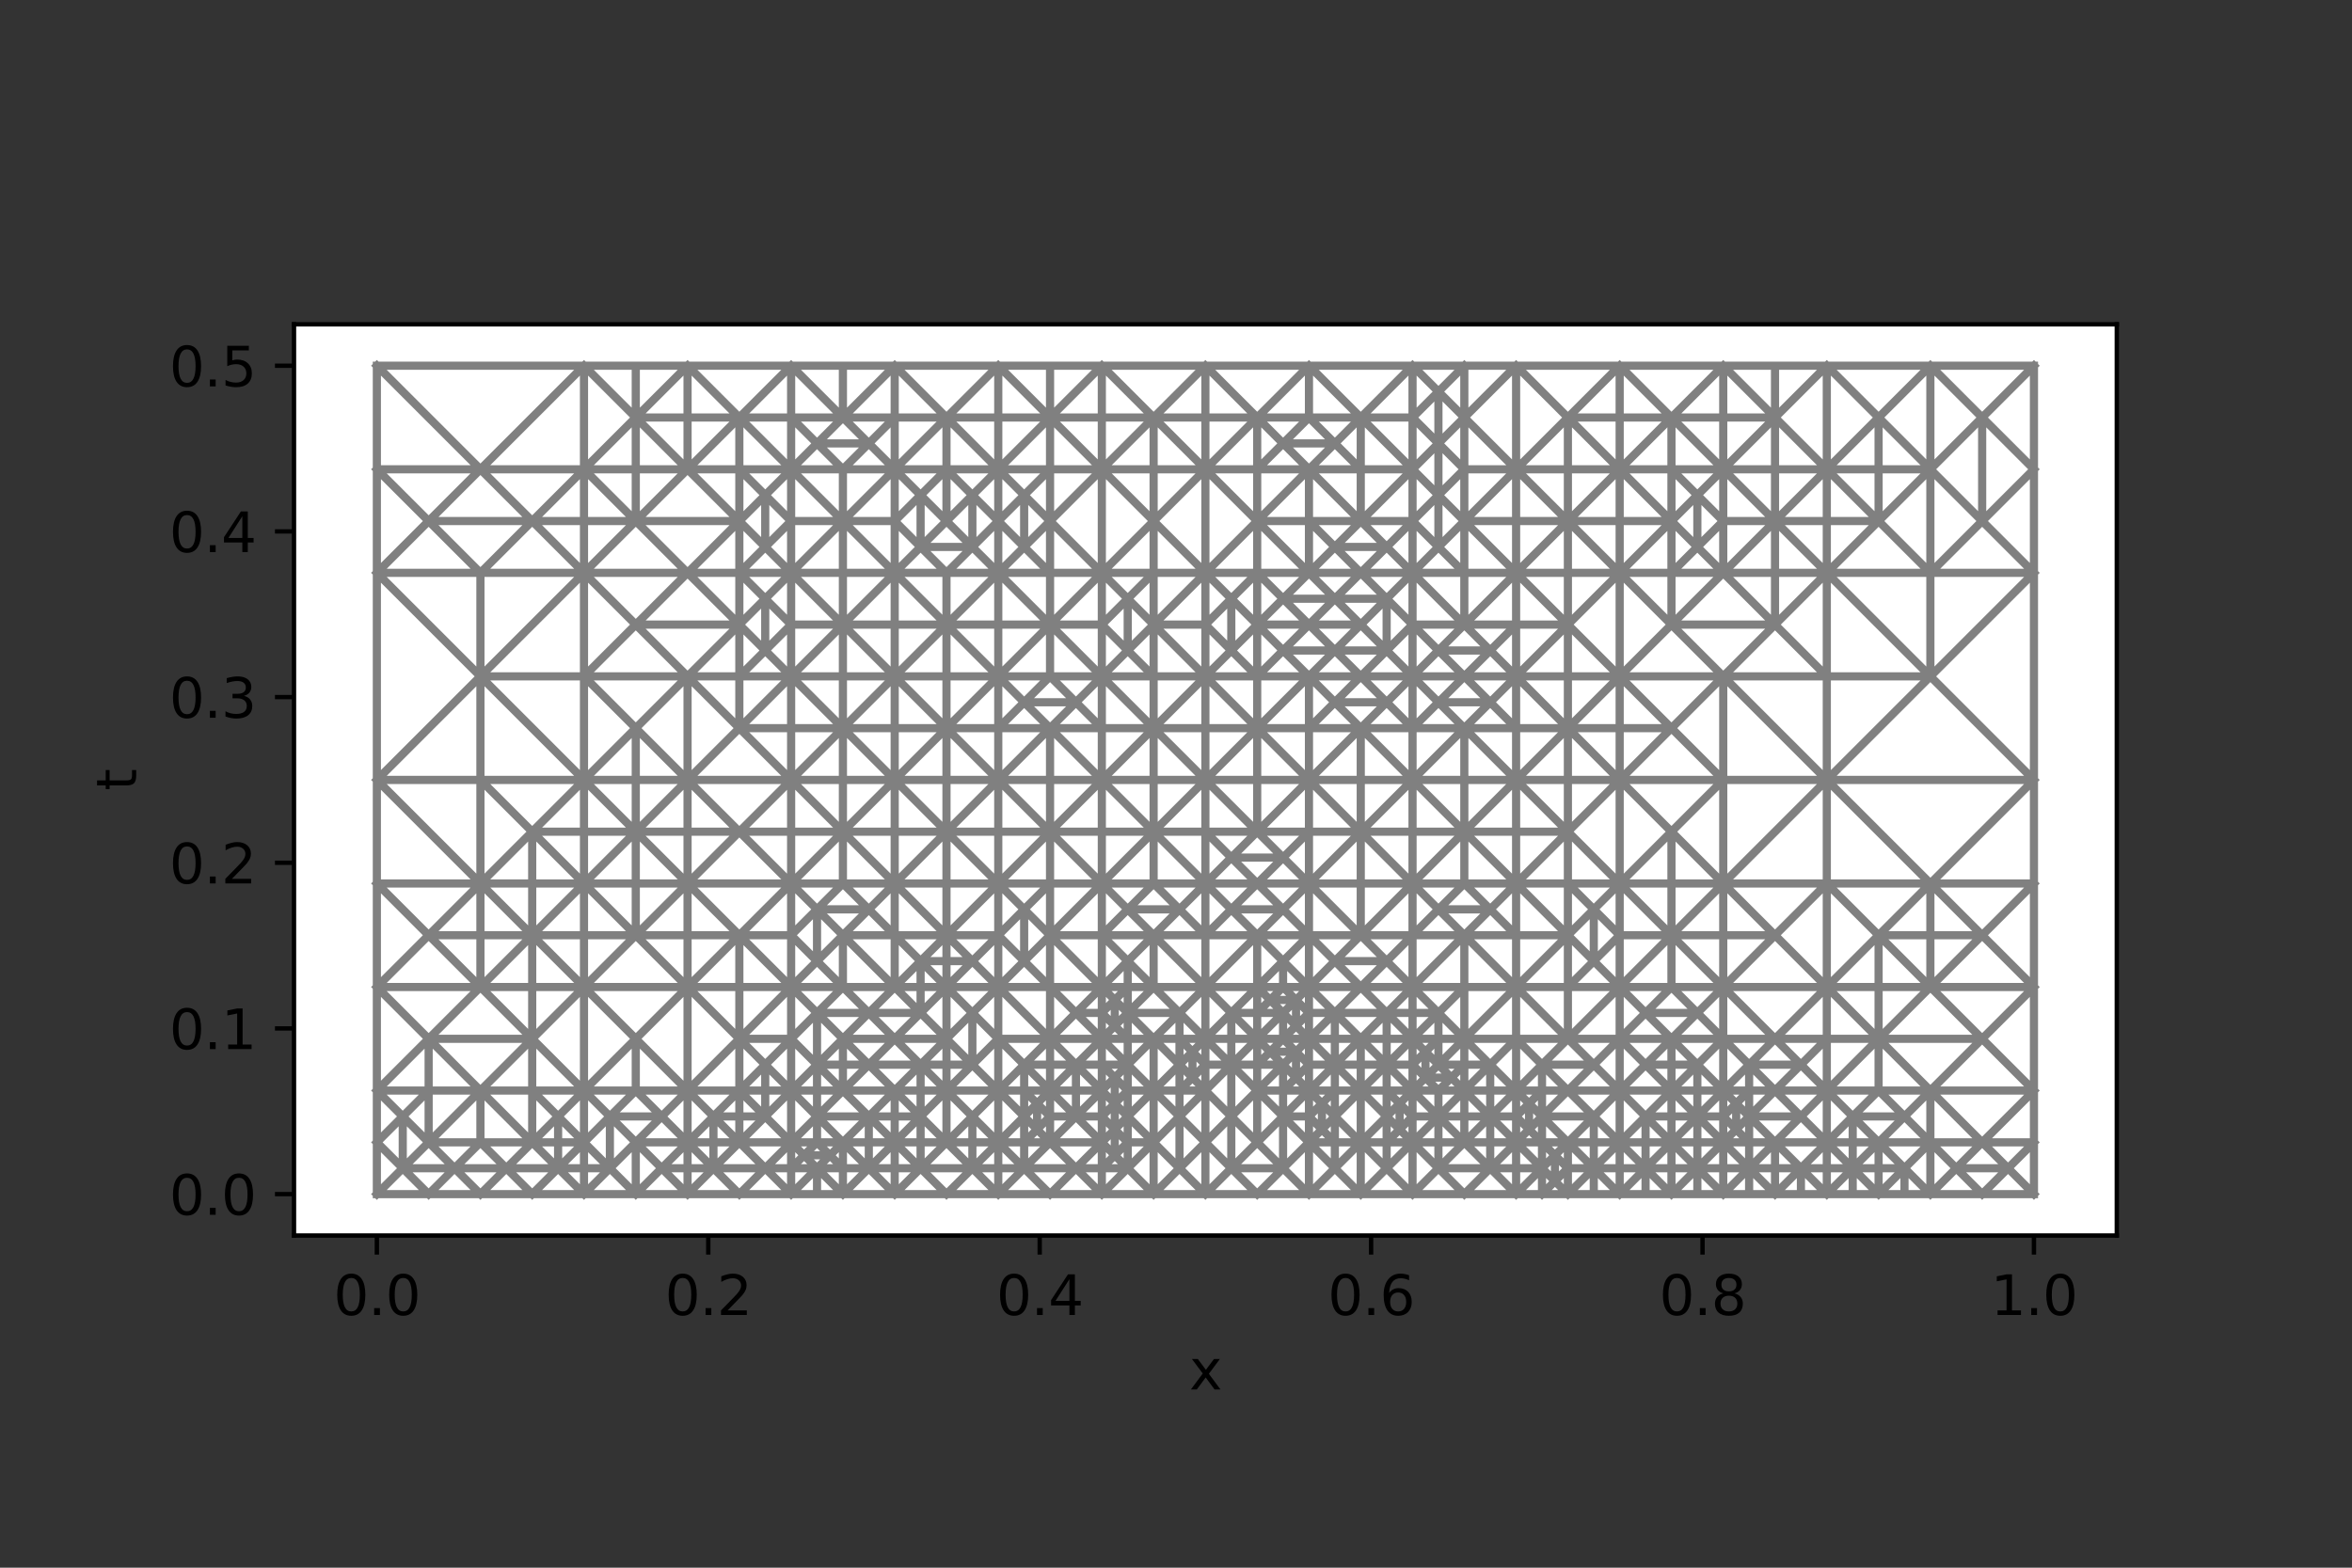 <?xml version="1.0" encoding="utf-8" standalone="no"?>
<!DOCTYPE svg PUBLIC "-//W3C//DTD SVG 1.1//EN"
  "http://www.w3.org/Graphics/SVG/1.1/DTD/svg11.dtd">
<svg xmlns:xlink="http://www.w3.org/1999/xlink" width="432pt" height="288pt" viewBox="0 0 432 288" xmlns="http://www.w3.org/2000/svg" version="1.1">
 <rect x="0" y="0" width="432" height="288" fill="#333333" stroke="none"/>
 <defs>
  <style type="text/css">*{stroke-linejoin: round; stroke-linecap: butt}</style>
 </defs>
 <g id="figure_1">
  <g id="patch_1">
   <path d="M 0 288 
L 432 288 
L 432 0 
L 0 0 
L 0 288 
z
" style="fill: none"/>
  </g>
  <g id="axes_1">
   <g id="patch_2">
    <path d="M 54 226.98 
L 388.8 226.98 
L 388.8 59.58 
L 54 59.58 
z
" style="fill: #ffffff"/>
   </g>
   <g id="line2d_1">
    <path d="M 373.582 143.28 
L 335.536 143.28 
M 69.218 105.235 
L 69.218 143.28 
M 373.582 105.235 
L 373.582 143.28 
M 107.264 67.189 
L 69.218 67.189 
M 373.582 200.348 
L 373.582 181.325 
M 373.582 200.348 
L 354.559 200.348 
M 316.514 67.189 
L 297.491 67.189 
M 126.286 181.325 
L 107.264 181.325 
M 126.286 181.325 
L 126.286 200.348 
M 145.309 162.303 
L 126.286 162.303 
M 154.82 171.814 
L 164.332 181.325 
M 173.843 171.814 
L 164.332 162.303 
M 173.843 171.814 
L 183.355 162.303 
M 230.911 171.814 
L 221.4 181.325 
M 268.957 190.837 
L 278.468 181.325 
M 249.934 171.814 
L 240.423 162.303 
M 249.934 171.814 
L 259.445 162.303 
M 126.286 143.28 
L 145.309 143.28 
M 126.286 124.257 
L 126.286 143.28 
M 297.491 124.257 
L 297.491 105.235 
M 316.514 124.257 
L 335.536 143.28 
M 316.514 124.257 
L 297.491 124.257 
M 88.241 86.212 
L 69.218 67.189 
M 88.241 86.212 
L 107.264 67.189 
M 107.264 86.212 
L 107.264 67.189 
M 107.264 86.212 
L 88.241 86.212 
M 202.377 86.212 
L 202.377 105.235 
M 221.4 86.212 
L 221.4 105.235 
M 268.957 114.746 
L 259.445 105.235 
M 268.957 114.746 
L 278.468 105.235 
M 268.957 95.723 
L 278.468 86.212 
M 268.957 95.723 
L 278.468 105.235 
M 287.98 114.746 
L 297.491 105.235 
M 287.98 114.746 
L 278.468 124.257 
M 287.98 114.746 
L 297.491 124.257 
M 287.98 114.746 
L 278.468 105.235 
M 335.536 86.212 
L 335.536 67.189 
M 126.286 67.189 
L 145.309 67.189 
M 164.332 67.189 
L 183.355 67.189 
M 202.377 67.189 
L 221.4 67.189 
M 278.468 67.189 
L 297.491 67.189 
M 278.468 67.189 
L 278.468 86.212 
M 268.957 76.7 
L 278.468 86.212 
M 268.957 76.7 
L 278.468 67.189 
M 354.559 67.189 
L 335.536 67.189 
M 354.559 67.189 
L 373.582 67.189 
M 354.559 67.189 
L 354.559 86.212 
M 249.934 200.348 
L 249.934 209.86 
M 107.264 200.348 
L 107.264 181.325 
M 116.775 219.371 
L 107.264 219.371 
M 116.775 219.371 
L 126.286 219.371 
M 116.775 209.86 
L 116.775 219.371 
M 154.82 219.371 
L 164.332 219.371 
M 145.309 209.86 
L 145.309 200.348 
M 145.309 209.86 
L 135.798 209.86 
M 183.355 209.86 
L 183.355 200.348 
M 211.889 219.371 
L 221.4 219.371 
M 211.889 219.371 
L 202.377 219.371 
M 211.889 219.371 
L 211.889 209.86 
M 249.934 219.371 
L 259.445 219.371 
M 249.934 219.371 
L 240.423 219.371 
M 249.934 219.371 
L 249.934 209.86 
M 259.445 209.86 
L 259.445 219.371 
M 254.69 214.615 
L 259.445 219.371 
M 254.69 214.615 
L 249.934 209.86 
M 254.69 214.615 
L 249.934 219.371 
M 254.69 214.615 
L 259.445 209.86 
M 297.491 209.86 
L 297.491 200.348 
M 364.07 209.86 
L 354.559 200.348 
M 364.07 209.86 
L 373.582 200.348 
M 135.798 190.837 
L 145.309 181.325 
M 135.798 190.837 
L 126.286 200.348 
M 135.798 190.837 
L 126.286 181.325 
M 183.355 190.837 
L 183.355 181.325 
M 183.355 190.837 
L 183.355 200.348 
M 192.866 190.837 
L 183.355 181.325 
M 192.866 190.837 
L 183.355 190.837 
M 192.866 181.325 
L 183.355 181.325 
M 192.866 181.325 
L 202.377 181.325 
M 192.866 181.325 
L 192.866 190.837 
M 192.866 171.814 
L 202.377 181.325 
M 192.866 171.814 
L 202.377 162.303 
M 192.866 171.814 
L 192.866 181.325 
M 173.843 181.325 
L 183.355 181.325 
M 173.843 181.325 
L 173.843 190.837 
M 178.599 186.081 
L 183.355 181.325 
M 178.599 186.081 
L 173.843 190.837 
M 178.599 186.081 
L 183.355 190.837 
M 178.599 186.081 
L 173.843 181.325 
M 211.889 181.325 
L 221.4 181.325 
M 211.889 171.814 
L 221.4 181.325 
M 211.889 171.814 
L 211.889 181.325 
M 221.4 190.837 
L 221.4 181.325 
M 230.911 181.325 
L 221.4 181.325 
M 230.911 181.325 
L 230.911 171.814 
M 216.644 186.081 
L 221.4 181.325 
M 216.644 186.081 
L 211.889 190.837 
M 216.644 186.081 
L 211.889 181.325 
M 216.644 186.081 
L 221.4 190.837 
M 226.156 186.081 
L 221.4 181.325 
M 226.156 186.081 
L 230.911 190.837 
M 226.156 186.081 
L 221.4 190.837 
M 226.156 186.081 
L 230.911 181.325 
M 268.957 181.325 
L 259.445 181.325 
M 268.957 181.325 
L 278.468 181.325 
M 268.957 181.325 
L 268.957 190.837 
M 268.957 171.814 
L 259.445 181.325 
M 268.957 171.814 
L 278.468 181.325 
M 268.957 171.814 
L 268.957 181.325 
M 316.514 181.325 
L 335.536 181.325 
M 297.491 162.303 
L 297.491 143.28 
M 316.514 162.303 
L 335.536 143.28 
M 287.98 190.837 
L 297.491 181.325 
M 287.98 190.837 
L 278.468 181.325 
M 287.98 181.325 
L 297.491 181.325 
M 287.98 181.325 
L 278.468 181.325 
M 287.98 181.325 
L 287.98 190.837 
M 287.98 171.814 
L 278.468 181.325 
M 287.98 171.814 
L 278.468 162.303 
M 287.98 171.814 
L 287.98 181.325 
M 354.559 181.325 
L 373.582 181.325 
M 354.559 162.303 
L 335.536 143.28 
M 354.559 162.303 
L 373.582 143.28 
M 326.025 190.837 
L 335.536 181.325 
M 326.025 190.837 
L 316.514 181.325 
M 345.048 190.837 
L 335.536 181.325 
M 345.048 190.837 
L 335.536 200.348 
M 345.048 190.837 
L 354.559 200.348 
M 345.048 190.837 
L 354.559 181.325 
M 373.582 162.303 
L 373.582 181.325 
M 373.582 162.303 
L 373.582 143.28 
M 373.582 162.303 
L 354.559 162.303 
M 364.07 190.837 
L 373.582 181.325 
M 364.07 190.837 
L 354.559 200.348 
M 364.07 190.837 
L 373.582 200.348 
M 364.07 190.837 
L 354.559 181.325 
M 364.07 190.837 
L 345.048 190.837 
M 230.911 152.791 
L 221.4 143.28 
M 230.911 152.791 
L 240.423 143.28 
M 230.911 143.28 
L 221.4 143.28 
M 230.911 143.28 
L 240.423 143.28 
M 230.911 143.28 
L 230.911 152.791 
M 230.911 133.769 
L 221.4 143.28 
M 230.911 133.769 
L 240.423 143.28 
M 230.911 133.769 
L 221.4 124.257 
M 230.911 133.769 
L 240.423 124.257 
M 230.911 133.769 
L 230.911 143.28 
M 249.934 133.769 
L 259.445 143.28 
M 249.934 133.769 
L 240.423 143.28 
M 316.514 143.28 
L 297.491 143.28 
M 316.514 143.28 
L 335.536 143.28 
M 316.514 143.28 
L 316.514 124.257 
M 316.514 143.28 
L 316.514 162.303 
M 287.98 152.791 
L 297.491 143.28 
M 287.98 152.791 
L 278.468 162.303 
M 287.98 152.791 
L 278.468 143.28 
M 287.98 152.791 
L 297.491 162.303 
M 335.536 124.257 
L 335.536 143.28 
M 335.536 124.257 
L 335.536 105.235 
M 335.536 124.257 
L 316.514 124.257 
M 354.559 124.257 
L 335.536 143.28 
M 354.559 124.257 
L 373.582 143.28 
M 354.559 124.257 
L 335.536 105.235 
M 354.559 124.257 
L 373.582 105.235 
M 354.559 124.257 
L 335.536 124.257 
M 307.002 114.746 
L 297.491 105.235 
M 307.002 114.746 
L 297.491 124.257 
M 307.002 114.746 
L 316.514 124.257 
M 307.002 114.746 
L 316.514 105.235 
M 326.025 114.746 
L 335.536 105.235 
M 326.025 114.746 
L 316.514 124.257 
M 326.025 114.746 
L 335.536 124.257 
M 326.025 114.746 
L 316.514 105.235 
M 326.025 114.746 
L 307.002 114.746 
M 126.286 209.86 
L 126.286 200.348 
M 126.286 209.86 
L 116.775 209.86 
M 135.798 200.348 
L 126.286 200.348 
M 135.798 200.348 
L 135.798 190.837 
M 173.843 200.348 
L 183.355 200.348 
M 173.843 200.348 
L 173.843 209.86 
M 178.599 195.593 
L 183.355 200.348 
M 178.599 195.593 
L 173.843 190.837 
M 178.599 195.593 
L 183.355 190.837 
M 178.599 195.593 
L 178.599 186.081 
M 178.599 195.593 
L 173.843 200.348 
M 202.377 190.837 
L 192.866 190.837 
M 202.377 209.86 
L 192.866 209.86 
M 207.133 205.104 
L 211.889 209.86 
M 207.133 195.593 
L 211.889 190.837 
M 207.133 195.593 
L 202.377 190.837 
M 254.69 205.104 
L 249.934 209.86 
M 254.69 205.104 
L 249.934 200.348 
M 264.201 195.593 
L 268.957 190.837 
M 278.468 190.837 
L 278.468 200.348 
M 278.468 190.837 
L 278.468 181.325 
M 278.468 190.837 
L 268.957 190.837 
M 278.468 190.837 
L 287.98 190.837 
M 273.712 195.593 
L 278.468 200.348 
M 273.712 195.593 
L 268.957 190.837 
M 273.712 195.593 
L 268.957 200.348 
M 273.712 195.593 
L 278.468 190.837 
M 307.002 200.348 
L 297.491 200.348 
M 354.559 209.86 
L 354.559 219.371 
M 354.559 209.86 
L 354.559 200.348 
M 354.559 209.86 
L 345.048 209.86 
M 354.559 209.86 
L 364.07 209.86 
M 207.133 186.081 
L 211.889 190.837 
M 207.133 186.081 
L 211.889 181.325 
M 207.133 186.081 
L 216.644 186.081 
M 240.423 133.769 
L 240.423 143.28 
M 240.423 133.769 
L 240.423 124.257 
M 240.423 133.769 
L 230.911 133.769 
M 240.423 133.769 
L 249.934 133.769 
M 207.133 214.615 
L 202.377 219.371 
M 207.133 214.615 
L 211.889 209.86 
M 207.133 214.615 
L 211.889 219.371 
M 216.644 195.593 
L 211.889 190.837 
M 211.889 200.348 
L 211.889 209.86 
M 211.889 200.348 
L 211.889 190.837 
M 211.889 200.348 
L 207.133 205.104 
M 211.889 200.348 
L 207.133 195.593 
M 211.889 200.348 
L 216.644 195.593 
M 235.667 186.081 
L 230.911 190.837 
M 278.468 171.814 
L 278.468 181.325 
M 278.468 171.814 
L 278.468 162.303 
M 278.468 171.814 
L 268.957 171.814 
M 278.468 171.814 
L 287.98 171.814 
M 69.218 200.348 
L 69.218 181.325 
M 78.73 209.86 
L 88.241 200.348 
M 97.752 209.86 
L 88.241 200.348 
M 107.264 209.86 
L 107.264 200.348 
M 112.019 214.615 
L 107.264 219.371 
M 112.019 214.615 
L 116.775 219.371 
M 112.019 214.615 
L 116.775 209.86 
M 112.019 214.615 
L 107.264 209.86 
M 135.798 219.371 
L 145.309 219.371 
M 135.798 219.371 
L 126.286 219.371 
M 140.553 214.615 
L 145.309 219.371 
M 140.553 214.615 
L 135.798 209.86 
M 140.553 214.615 
L 145.309 209.86 
M 140.553 214.615 
L 135.798 219.371 
M 150.065 219.371 
L 145.309 219.371 
M 150.065 219.371 
L 154.82 219.371 
M 150.065 214.615 
L 145.309 219.371 
M 150.065 214.615 
L 154.82 219.371 
M 150.065 214.615 
L 150.065 219.371 
M 173.843 219.371 
L 183.355 219.371 
M 173.843 219.371 
L 164.332 219.371 
M 192.866 219.371 
L 183.355 219.371 
M 192.866 219.371 
L 202.377 219.371 
M 178.599 214.615 
L 183.355 219.371 
M 178.599 214.615 
L 173.843 209.86 
M 178.599 214.615 
L 183.355 209.86 
M 178.599 214.615 
L 173.843 219.371 
M 183.355 214.615 
L 183.355 219.371 
M 183.355 214.615 
L 183.355 209.86 
M 183.355 214.615 
L 178.599 214.615 
M 188.11 214.615 
L 183.355 219.371 
M 188.11 214.615 
L 183.355 209.86 
M 188.11 214.615 
L 192.866 209.86 
M 188.11 214.615 
L 192.866 219.371 
M 188.11 214.615 
L 183.355 214.615 
M 230.911 219.371 
L 221.4 219.371 
M 230.911 219.371 
L 240.423 219.371 
M 221.4 209.86 
L 221.4 219.371 
M 221.4 209.86 
L 221.4 200.348 
M 216.644 214.615 
L 221.4 219.371 
M 216.644 214.615 
L 211.889 209.86 
M 216.644 214.615 
L 211.889 219.371 
M 216.644 214.615 
L 221.4 209.86 
M 226.156 214.615 
L 221.4 219.371 
M 226.156 214.615 
L 230.911 209.86 
M 226.156 214.615 
L 230.911 219.371 
M 226.156 214.615 
L 221.4 209.86 
M 268.957 219.371 
L 259.445 219.371 
M 268.957 219.371 
L 278.468 219.371 
M 264.201 214.615 
L 259.445 219.371 
M 264.201 214.615 
L 259.445 209.86 
M 264.201 214.615 
L 268.957 209.86 
M 264.201 214.615 
L 268.957 219.371 
M 335.536 209.86 
L 335.536 200.348 
M 335.536 209.86 
L 326.025 209.86 
M 88.241 181.325 
L 69.218 181.325 
M 88.241 162.303 
L 69.218 143.28 
M 78.73 190.837 
L 69.218 181.325 
M 78.73 190.837 
L 88.241 200.348 
M 78.73 190.837 
L 69.218 200.348 
M 78.73 190.837 
L 88.241 181.325 
M 116.775 190.837 
L 107.264 181.325 
M 116.775 190.837 
L 126.286 200.348 
M 116.775 190.837 
L 126.286 181.325 
M 116.775 190.837 
L 107.264 200.348 
M 97.752 190.837 
L 107.264 181.325 
M 97.752 190.837 
L 88.241 200.348 
M 97.752 190.837 
L 107.264 200.348 
M 97.752 190.837 
L 88.241 181.325 
M 97.752 190.837 
L 78.73 190.837 
M 221.4 171.814 
L 221.4 181.325 
M 221.4 171.814 
L 221.4 162.303 
M 221.4 171.814 
L 230.911 171.814 
M 221.4 171.814 
L 211.889 171.814 
M 259.445 171.814 
L 259.445 181.325 
M 259.445 171.814 
L 259.445 162.303 
M 259.445 171.814 
L 249.934 171.814 
M 259.445 171.814 
L 268.957 171.814 
M 297.491 190.837 
L 297.491 181.325 
M 297.491 190.837 
L 297.491 200.348 
M 297.491 190.837 
L 287.98 190.837 
M 297.491 190.837 
L 307.002 190.837 
M 307.002 181.325 
L 297.491 181.325 
M 307.002 181.325 
L 316.514 181.325 
M 297.491 171.814 
L 297.491 181.325 
M 297.491 171.814 
L 297.491 162.303 
M 307.002 171.814 
L 297.491 181.325 
M 307.002 171.814 
L 316.514 181.325 
M 307.002 171.814 
L 297.491 162.303 
M 307.002 171.814 
L 316.514 162.303 
M 307.002 171.814 
L 307.002 181.325 
M 307.002 171.814 
L 297.491 171.814 
M 302.247 186.081 
L 297.491 181.325 
M 302.247 186.081 
L 307.002 190.837 
M 302.247 186.081 
L 297.491 190.837 
M 302.247 186.081 
L 307.002 181.325 
M 292.735 176.57 
L 297.491 181.325 
M 292.735 176.57 
L 287.98 181.325 
M 292.735 176.57 
L 287.98 171.814 
M 292.735 176.57 
L 297.491 171.814 
M 335.536 162.303 
L 335.536 181.325 
M 335.536 162.303 
L 335.536 143.28 
M 335.536 162.303 
L 316.514 162.303 
M 335.536 162.303 
L 354.559 162.303 
M 335.536 190.837 
L 335.536 181.325 
M 335.536 190.837 
L 335.536 200.348 
M 335.536 190.837 
L 326.025 190.837 
M 335.536 190.837 
L 345.048 190.837 
M 326.025 171.814 
L 335.536 181.325 
M 326.025 171.814 
L 316.514 181.325 
M 326.025 171.814 
L 316.514 162.303 
M 326.025 171.814 
L 335.536 162.303 
M 345.048 181.325 
L 335.536 181.325 
M 345.048 181.325 
L 354.559 181.325 
M 345.048 181.325 
L 345.048 190.837 
M 345.048 171.814 
L 335.536 181.325 
M 345.048 171.814 
L 354.559 181.325 
M 345.048 171.814 
L 354.559 162.303 
M 345.048 171.814 
L 335.536 162.303 
M 345.048 171.814 
L 345.048 181.325 
M 364.07 171.814 
L 373.582 181.325 
M 364.07 171.814 
L 354.559 181.325 
M 364.07 171.814 
L 354.559 162.303 
M 364.07 171.814 
L 373.582 162.303 
M 88.241 143.28 
L 69.218 143.28 
M 88.241 143.28 
L 107.264 143.28 
M 88.241 143.28 
L 88.241 162.303 
M 88.241 124.257 
L 69.218 143.28 
M 88.241 124.257 
L 107.264 143.28 
M 88.241 124.257 
L 69.218 105.235 
M 88.241 124.257 
L 107.264 105.235 
M 88.241 124.257 
L 88.241 143.28 
M 107.264 124.257 
L 107.264 143.28 
M 107.264 124.257 
L 107.264 105.235 
M 107.264 124.257 
L 126.286 124.257 
M 107.264 124.257 
L 88.241 124.257 
M 173.843 152.791 
L 183.355 143.28 
M 173.843 152.791 
L 164.332 162.303 
M 173.843 152.791 
L 183.355 162.303 
M 173.843 152.791 
L 164.332 143.28 
M 183.355 152.791 
L 183.355 143.28 
M 183.355 152.791 
L 183.355 162.303 
M 183.355 152.791 
L 173.843 152.791 
M 192.866 152.791 
L 183.355 143.28 
M 192.866 152.791 
L 183.355 162.303 
M 192.866 152.791 
L 202.377 162.303 
M 192.866 152.791 
L 202.377 143.28 
M 192.866 152.791 
L 183.355 152.791 
M 192.866 143.28 
L 183.355 143.28 
M 192.866 143.28 
L 202.377 143.28 
M 192.866 143.28 
L 192.866 152.791 
M 192.866 133.769 
L 183.355 143.28 
M 192.866 133.769 
L 202.377 143.28 
M 192.866 133.769 
L 192.866 143.28 
M 211.889 152.791 
L 221.4 143.28 
M 211.889 152.791 
L 202.377 162.303 
M 211.889 152.791 
L 221.4 162.303 
M 211.889 152.791 
L 202.377 143.28 
M 221.4 152.791 
L 221.4 143.28 
M 221.4 152.791 
L 221.4 162.303 
M 221.4 152.791 
L 230.911 152.791 
M 221.4 152.791 
L 211.889 152.791 
M 211.889 143.28 
L 221.4 143.28 
M 211.889 143.28 
L 202.377 143.28 
M 211.889 143.28 
L 211.889 152.791 
M 211.889 133.769 
L 221.4 143.28 
M 211.889 133.769 
L 202.377 143.28 
M 211.889 133.769 
L 202.377 124.257 
M 211.889 133.769 
L 221.4 124.257 
M 211.889 133.769 
L 211.889 143.28 
M 221.4 133.769 
L 221.4 143.28 
M 221.4 133.769 
L 221.4 124.257 
M 221.4 133.769 
L 230.911 133.769 
M 221.4 133.769 
L 211.889 133.769 
M 249.934 152.791 
L 259.445 143.28 
M 249.934 152.791 
L 240.423 162.303 
M 249.934 152.791 
L 240.423 143.28 
M 249.934 152.791 
L 259.445 162.303 
M 249.934 143.28 
L 259.445 143.28 
M 249.934 143.28 
L 240.423 143.28 
M 249.934 143.28 
L 249.934 133.769 
M 249.934 143.28 
L 249.934 152.791 
M 268.957 133.769 
L 259.445 143.28 
M 268.957 133.769 
L 278.468 143.28 
M 259.445 152.791 
L 259.445 143.28 
M 259.445 152.791 
L 259.445 162.303 
M 259.445 152.791 
L 249.934 152.791 
M 268.957 152.791 
L 259.445 143.28 
M 268.957 152.791 
L 259.445 162.303 
M 268.957 152.791 
L 278.468 162.303 
M 268.957 152.791 
L 278.468 143.28 
M 268.957 152.791 
L 259.445 152.791 
M 268.957 143.28 
L 259.445 143.28 
M 268.957 143.28 
L 278.468 143.28 
M 268.957 143.28 
L 268.957 133.769 
M 268.957 143.28 
L 268.957 152.791 
M 307.002 152.791 
L 297.491 143.28 
M 307.002 152.791 
L 297.491 162.303 
M 307.002 152.791 
L 316.514 162.303 
M 307.002 152.791 
L 316.514 143.28 
M 88.241 105.235 
L 69.218 105.235 
M 88.241 105.235 
L 107.264 105.235 
M 88.241 105.235 
L 88.241 124.257 
M 69.218 86.212 
L 69.218 105.235 
M 69.218 86.212 
L 69.218 67.189 
M 69.218 86.212 
L 88.241 86.212 
M 78.73 95.723 
L 69.218 105.235 
M 78.73 95.723 
L 88.241 86.212 
M 78.73 95.723 
L 88.241 105.235 
M 78.73 95.723 
L 69.218 86.212 
M 126.286 105.235 
L 107.264 105.235 
M 116.775 114.746 
L 107.264 105.235 
M 116.775 114.746 
L 126.286 124.257 
M 116.775 114.746 
L 107.264 124.257 
M 116.775 114.746 
L 126.286 105.235 
M 97.752 95.723 
L 107.264 105.235 
M 97.752 95.723 
L 88.241 86.212 
M 97.752 95.723 
L 107.264 86.212 
M 97.752 95.723 
L 88.241 105.235 
M 97.752 95.723 
L 78.73 95.723 
M 107.264 95.723 
L 107.264 105.235 
M 107.264 95.723 
L 107.264 86.212 
M 107.264 95.723 
L 97.752 95.723 
M 116.775 95.723 
L 107.264 105.235 
M 116.775 95.723 
L 107.264 86.212 
M 116.775 95.723 
L 126.286 86.212 
M 116.775 95.723 
L 126.286 105.235 
M 116.775 95.723 
L 107.264 95.723 
M 135.798 114.746 
L 126.286 124.257 
M 135.798 114.746 
L 126.286 105.235 
M 135.798 114.746 
L 116.775 114.746 
M 135.798 95.723 
L 126.286 86.212 
M 135.798 95.723 
L 126.286 105.235 
M 135.798 95.723 
L 116.775 95.723 
M 192.866 95.723 
L 202.377 105.235 
M 192.866 95.723 
L 202.377 86.212 
M 211.889 114.746 
L 221.4 105.235 
M 211.889 114.746 
L 221.4 124.257 
M 221.4 114.746 
L 221.4 105.235 
M 221.4 114.746 
L 221.4 124.257 
M 221.4 114.746 
L 211.889 114.746 
M 211.889 95.723 
L 221.4 105.235 
M 211.889 95.723 
L 202.377 105.235 
M 211.889 95.723 
L 202.377 86.212 
M 211.889 95.723 
L 221.4 86.212 
M 230.911 105.235 
L 221.4 105.235 
M 230.911 105.235 
L 240.423 105.235 
M 230.911 105.235 
L 230.911 114.746 
M 230.911 95.723 
L 221.4 105.235 
M 230.911 95.723 
L 240.423 105.235 
M 230.911 95.723 
L 221.4 86.212 
M 230.911 95.723 
L 240.423 86.212 
M 230.911 95.723 
L 230.911 105.235 
M 226.156 109.99 
L 221.4 105.235 
M 226.156 109.99 
L 230.911 114.746 
M 226.156 109.99 
L 221.4 114.746 
M 226.156 109.99 
L 230.911 105.235 
M 249.934 95.723 
L 240.423 86.212 
M 249.934 95.723 
L 259.445 86.212 
M 268.957 105.235 
L 259.445 105.235 
M 268.957 105.235 
L 278.468 105.235 
M 268.957 105.235 
L 268.957 114.746 
M 268.957 105.235 
L 268.957 95.723 
M 259.445 95.723 
L 259.445 105.235 
M 259.445 95.723 
L 259.445 86.212 
M 259.445 95.723 
L 249.934 95.723 
M 264.201 100.479 
L 259.445 105.235 
M 264.201 100.479 
L 268.957 95.723 
M 264.201 100.479 
L 268.957 105.235 
M 264.201 100.479 
L 259.445 95.723 
M 287.98 95.723 
L 297.491 105.235 
M 287.98 95.723 
L 278.468 86.212 
M 287.98 95.723 
L 297.491 86.212 
M 287.98 95.723 
L 278.468 105.235 
M 297.491 95.723 
L 297.491 105.235 
M 297.491 95.723 
L 297.491 86.212 
M 297.491 95.723 
L 287.98 95.723 
M 307.002 95.723 
L 297.491 105.235 
M 307.002 95.723 
L 297.491 86.212 
M 307.002 95.723 
L 297.491 95.723 
M 287.98 105.235 
L 297.491 105.235 
M 287.98 105.235 
L 278.468 105.235 
M 287.98 105.235 
L 287.98 114.746 
M 287.98 105.235 
L 287.98 95.723 
M 354.559 105.235 
L 335.536 105.235 
M 354.559 105.235 
L 373.582 105.235 
M 354.559 105.235 
L 354.559 86.212 
M 354.559 105.235 
L 354.559 124.257 
M 373.582 86.212 
L 373.582 105.235 
M 373.582 86.212 
L 373.582 67.189 
M 364.07 95.723 
L 373.582 105.235 
M 364.07 95.723 
L 354.559 86.212 
M 364.07 95.723 
L 354.559 105.235 
M 364.07 95.723 
L 373.582 86.212 
M 116.775 76.7 
L 107.264 67.189 
M 116.775 76.7 
L 107.264 86.212 
M 116.775 76.7 
L 126.286 86.212 
M 116.775 76.7 
L 126.286 67.189 
M 116.775 67.189 
L 107.264 67.189 
M 116.775 67.189 
L 126.286 67.189 
M 116.775 67.189 
L 116.775 76.7 
M 135.798 76.7 
L 145.309 67.189 
M 135.798 76.7 
L 126.286 86.212 
M 135.798 76.7 
L 145.309 86.212 
M 135.798 76.7 
L 126.286 67.189 
M 145.309 76.7 
L 145.309 67.189 
M 145.309 76.7 
L 145.309 86.212 
M 145.309 76.7 
L 135.798 76.7 
M 154.82 76.7 
L 145.309 67.189 
M 154.82 76.7 
L 164.332 67.189 
M 154.82 76.7 
L 145.309 76.7 
M 154.82 67.189 
L 145.309 67.189 
M 154.82 67.189 
L 164.332 67.189 
M 154.82 67.189 
L 154.82 76.7 
M 173.843 76.7 
L 183.355 67.189 
M 173.843 76.7 
L 164.332 86.212 
M 173.843 76.7 
L 183.355 86.212 
M 173.843 76.7 
L 164.332 67.189 
M 183.355 76.7 
L 183.355 67.189 
M 183.355 76.7 
L 183.355 86.212 
M 183.355 76.7 
L 173.843 76.7 
M 192.866 76.7 
L 183.355 67.189 
M 192.866 76.7 
L 183.355 86.212 
M 192.866 76.7 
L 202.377 86.212 
M 192.866 76.7 
L 202.377 67.189 
M 192.866 76.7 
L 183.355 76.7 
M 192.866 67.189 
L 183.355 67.189 
M 192.866 67.189 
L 202.377 67.189 
M 192.866 67.189 
L 192.866 76.7 
M 240.423 67.189 
L 221.4 67.189 
M 240.423 67.189 
L 259.445 67.189 
M 211.889 76.7 
L 221.4 67.189 
M 211.889 76.7 
L 202.377 86.212 
M 211.889 76.7 
L 221.4 86.212 
M 211.889 76.7 
L 202.377 67.189 
M 221.4 76.7 
L 221.4 67.189 
M 221.4 76.7 
L 221.4 86.212 
M 221.4 76.7 
L 211.889 76.7 
M 230.911 76.7 
L 221.4 67.189 
M 230.911 76.7 
L 221.4 86.212 
M 230.911 76.7 
L 240.423 67.189 
M 230.911 76.7 
L 221.4 76.7 
M 249.934 76.7 
L 259.445 67.189 
M 249.934 76.7 
L 259.445 86.212 
M 249.934 76.7 
L 240.423 67.189 
M 259.445 76.7 
L 259.445 67.189 
M 259.445 76.7 
L 259.445 86.212 
M 259.445 76.7 
L 249.934 76.7 
M 268.957 67.189 
L 259.445 67.189 
M 268.957 67.189 
L 278.468 67.189 
M 268.957 67.189 
L 268.957 76.7 
M 264.201 71.945 
L 259.445 67.189 
M 264.201 71.945 
L 268.957 76.7 
M 264.201 71.945 
L 259.445 76.7 
M 264.201 71.945 
L 268.957 67.189 
M 287.98 76.7 
L 297.491 67.189 
M 287.98 76.7 
L 278.468 86.212 
M 287.98 76.7 
L 297.491 86.212 
M 287.98 76.7 
L 278.468 67.189 
M 297.491 76.7 
L 297.491 67.189 
M 297.491 76.7 
L 297.491 86.212 
M 297.491 76.7 
L 287.98 76.7 
M 307.002 76.7 
L 297.491 67.189 
M 307.002 76.7 
L 297.491 86.212 
M 307.002 76.7 
L 316.514 86.212 
M 307.002 76.7 
L 316.514 67.189 
M 307.002 76.7 
L 297.491 76.7 
M 326.025 76.7 
L 335.536 67.189 
M 326.025 76.7 
L 316.514 86.212 
M 326.025 76.7 
L 316.514 67.189 
M 326.025 76.7 
L 335.536 86.212 
M 326.025 67.189 
L 335.536 67.189 
M 326.025 67.189 
L 316.514 67.189 
M 326.025 67.189 
L 326.025 76.7 
M 364.07 76.7 
L 373.582 67.189 
M 364.07 76.7 
L 354.559 86.212 
M 364.07 76.7 
L 354.559 67.189 
M 364.07 76.7 
L 373.582 86.212 
M 364.07 76.7 
L 364.07 95.723 
M 121.531 214.615 
L 126.286 219.371 
M 121.531 214.615 
L 116.775 219.371 
M 121.531 214.615 
L 116.775 209.86 
M 121.531 214.615 
L 126.286 209.86 
M 131.042 214.615 
L 126.286 219.371 
M 131.042 214.615 
L 135.798 209.86 
M 131.042 214.615 
L 126.286 209.86 
M 131.042 214.615 
L 135.798 219.371 
M 131.042 214.615 
L 140.553 214.615 
M 126.286 214.615 
L 126.286 219.371 
M 126.286 214.615 
L 126.286 209.86 
M 126.286 214.615 
L 121.531 214.615 
M 126.286 214.615 
L 131.042 214.615 
M 116.775 200.348 
L 126.286 200.348 
M 116.775 200.348 
L 107.264 200.348 
M 116.775 200.348 
L 116.775 190.837 
M 121.531 205.104 
L 126.286 200.348 
M 121.531 205.104 
L 116.775 209.86 
M 121.531 205.104 
L 126.286 209.86 
M 121.531 205.104 
L 116.775 200.348 
M 131.042 205.104 
L 126.286 200.348 
M 131.042 205.104 
L 135.798 209.86 
M 131.042 205.104 
L 126.286 209.86 
M 131.042 205.104 
L 135.798 200.348 
M 159.576 214.615 
L 164.332 219.371 
M 159.576 214.615 
L 154.82 219.371 
M 159.576 214.615 
L 154.82 209.86 
M 159.576 214.615 
L 164.332 209.86 
M 169.088 214.615 
L 164.332 219.371 
M 169.088 214.615 
L 173.843 209.86 
M 169.088 214.615 
L 164.332 209.86 
M 169.088 214.615 
L 173.843 219.371 
M 169.088 214.615 
L 178.599 214.615 
M 164.332 214.615 
L 164.332 219.371 
M 164.332 214.615 
L 164.332 209.86 
M 164.332 214.615 
L 159.576 214.615 
M 164.332 214.615 
L 169.088 214.615 
M 154.82 200.348 
L 164.332 200.348 
M 150.065 205.104 
L 145.309 200.348 
M 150.065 205.104 
L 145.309 209.86 
M 150.065 205.104 
L 154.82 209.86 
M 150.065 205.104 
L 154.82 200.348 
M 159.576 205.104 
L 164.332 200.348 
M 159.576 205.104 
L 154.82 209.86 
M 159.576 205.104 
L 164.332 209.86 
M 159.576 205.104 
L 154.82 200.348 
M 159.576 205.104 
L 150.065 205.104 
M 169.088 205.104 
L 164.332 200.348 
M 169.088 205.104 
L 173.843 209.86 
M 169.088 205.104 
L 164.332 209.86 
M 169.088 205.104 
L 173.843 200.348 
M 164.332 205.104 
L 164.332 200.348 
M 164.332 205.104 
L 164.332 209.86 
M 164.332 205.104 
L 159.576 205.104 
M 164.332 205.104 
L 169.088 205.104 
M 178.599 205.104 
L 183.355 200.348 
M 178.599 205.104 
L 173.843 209.86 
M 178.599 205.104 
L 183.355 209.86 
M 178.599 205.104 
L 173.843 200.348 
M 188.11 205.104 
L 183.355 200.348 
M 188.11 205.104 
L 183.355 209.86 
M 240.423 209.86 
L 240.423 219.371 
M 235.667 214.615 
L 240.423 219.371 
M 235.667 214.615 
L 230.911 209.86 
M 235.667 214.615 
L 230.911 219.371 
M 235.667 214.615 
L 226.156 214.615 
M 235.667 214.615 
L 240.423 209.86 
M 245.178 214.615 
L 240.423 219.371 
M 245.178 214.615 
L 249.934 209.86 
M 245.178 214.615 
L 249.934 219.371 
M 245.178 214.615 
L 240.423 209.86 
M 235.667 205.104 
L 240.423 200.348 
M 235.667 205.104 
L 230.911 209.86 
M 235.667 205.104 
L 240.423 209.86 
M 235.667 205.104 
L 235.667 214.615 
M 245.178 205.104 
L 249.934 209.86 
M 245.178 205.104 
L 249.934 200.348 
M 273.712 214.615 
L 278.468 219.371 
M 273.712 214.615 
L 268.957 209.86 
M 273.712 214.615 
L 278.468 209.86 
M 273.712 214.615 
L 268.957 219.371 
M 273.712 214.615 
L 264.201 214.615 
M 283.224 214.615 
L 278.468 219.371 
M 283.224 214.615 
L 278.468 209.86 
M 278.468 214.615 
L 278.468 219.371 
M 278.468 214.615 
L 278.468 209.86 
M 278.468 214.615 
L 273.712 214.615 
M 278.468 214.615 
L 283.224 214.615 
M 287.98 200.348 
L 297.491 200.348 
M 283.224 205.104 
L 287.98 209.86 
M 283.224 205.104 
L 287.98 200.348 
M 283.224 195.593 
L 278.468 200.348 
M 283.224 195.593 
L 287.98 190.837 
M 283.224 195.593 
L 278.468 190.837 
M 283.224 195.593 
L 287.98 200.348 
M 292.735 205.104 
L 297.491 200.348 
M 292.735 205.104 
L 287.98 209.86 
M 292.735 205.104 
L 297.491 209.86 
M 292.735 205.104 
L 287.98 200.348 
M 292.735 205.104 
L 283.224 205.104 
M 292.735 195.593 
L 297.491 200.348 
M 292.735 195.593 
L 287.98 190.837 
M 292.735 195.593 
L 297.491 190.837 
M 292.735 195.593 
L 287.98 200.348 
M 292.735 195.593 
L 283.224 195.593 
M 326.025 200.348 
L 335.536 200.348 
M 321.269 205.104 
L 326.025 209.86 
M 321.269 205.104 
L 326.025 200.348 
M 321.269 195.593 
L 316.514 200.348 
M 321.269 195.593 
L 326.025 190.837 
M 321.269 195.593 
L 326.025 200.348 
M 345.048 200.348 
L 335.536 200.348 
M 345.048 200.348 
L 354.559 200.348 
M 345.048 200.348 
L 345.048 190.837 
M 330.781 205.104 
L 335.536 200.348 
M 330.781 205.104 
L 326.025 209.86 
M 330.781 205.104 
L 335.536 209.86 
M 330.781 205.104 
L 326.025 200.348 
M 330.781 205.104 
L 321.269 205.104 
M 340.292 205.104 
L 335.536 200.348 
M 340.292 205.104 
L 345.048 209.86 
M 340.292 205.104 
L 335.536 209.86 
M 340.292 205.104 
L 345.048 200.348 
M 330.781 195.593 
L 335.536 200.348 
M 330.781 195.593 
L 326.025 190.837 
M 330.781 195.593 
L 335.536 190.837 
M 330.781 195.593 
L 326.025 200.348 
M 330.781 195.593 
L 321.269 195.593 
M 349.803 205.104 
L 354.559 200.348 
M 349.803 205.104 
L 345.048 209.86 
M 349.803 205.104 
L 354.559 209.86 
M 349.803 205.104 
L 345.048 200.348 
M 349.803 205.104 
L 340.292 205.104 
M 173.843 162.303 
L 164.332 162.303 
M 173.843 162.303 
L 183.355 162.303 
M 173.843 162.303 
L 173.843 171.814 
M 173.843 162.303 
L 173.843 152.791 
M 202.377 171.814 
L 202.377 181.325 
M 202.377 171.814 
L 202.377 162.303 
M 202.377 171.814 
L 192.866 171.814 
M 202.377 171.814 
L 211.889 171.814 
M 192.866 162.303 
L 183.355 162.303 
M 192.866 162.303 
L 202.377 162.303 
M 192.866 162.303 
L 192.866 171.814 
M 192.866 162.303 
L 192.866 152.791 
M 211.889 162.303 
L 202.377 162.303 
M 211.889 162.303 
L 221.4 162.303 
M 211.889 162.303 
L 211.889 152.791 
M 202.377 152.791 
L 202.377 162.303 
M 202.377 152.791 
L 202.377 143.28 
M 202.377 152.791 
L 192.866 152.791 
M 202.377 152.791 
L 211.889 152.791 
M 207.133 167.058 
L 202.377 162.303 
M 207.133 167.058 
L 211.889 171.814 
M 207.133 167.058 
L 202.377 171.814 
M 207.133 167.058 
L 211.889 162.303 
M 230.911 162.303 
L 221.4 162.303 
M 230.911 162.303 
L 240.423 162.303 
M 226.156 167.058 
L 221.4 162.303 
M 226.156 167.058 
L 230.911 171.814 
M 226.156 167.058 
L 221.4 171.814 
M 226.156 167.058 
L 230.911 162.303 
M 216.644 167.058 
L 221.4 162.303 
M 216.644 167.058 
L 211.889 171.814 
M 216.644 167.058 
L 221.4 171.814 
M 216.644 167.058 
L 211.889 162.303 
M 216.644 167.058 
L 207.133 167.058 
M 226.156 157.547 
L 221.4 162.303 
M 226.156 157.547 
L 230.911 152.791 
M 226.156 157.547 
L 221.4 152.791 
M 226.156 157.547 
L 230.911 162.303 
M 240.423 152.791 
L 240.423 162.303 
M 240.423 152.791 
L 240.423 143.28 
M 240.423 152.791 
L 230.911 152.791 
M 240.423 152.791 
L 249.934 152.791 
M 235.667 167.058 
L 240.423 162.303 
M 235.667 167.058 
L 230.911 171.814 
M 235.667 167.058 
L 230.911 162.303 
M 235.667 167.058 
L 226.156 167.058 
M 249.934 162.303 
L 240.423 162.303 
M 249.934 162.303 
L 259.445 162.303 
M 249.934 162.303 
L 249.934 171.814 
M 249.934 162.303 
L 249.934 152.791 
M 235.667 157.547 
L 240.423 162.303 
M 235.667 157.547 
L 230.911 152.791 
M 235.667 157.547 
L 230.911 162.303 
M 235.667 157.547 
L 226.156 157.547 
M 235.667 157.547 
L 240.423 152.791 
M 211.889 124.257 
L 202.377 124.257 
M 211.889 124.257 
L 221.4 124.257 
M 211.889 124.257 
L 211.889 133.769 
M 211.889 124.257 
L 211.889 114.746 
M 230.911 124.257 
L 221.4 124.257 
M 230.911 124.257 
L 240.423 124.257 
M 230.911 124.257 
L 230.911 114.746 
M 230.911 124.257 
L 230.911 133.769 
M 226.156 119.502 
L 221.4 124.257 
M 226.156 119.502 
L 230.911 114.746 
M 226.156 119.502 
L 221.4 114.746 
M 226.156 119.502 
L 226.156 109.99 
M 226.156 119.502 
L 230.911 124.257 
M 287.98 86.212 
L 278.468 86.212 
M 287.98 86.212 
L 297.491 86.212 
M 287.98 86.212 
L 287.98 95.723 
M 287.98 86.212 
L 287.98 76.7 
M 278.468 95.723 
L 278.468 86.212 
M 278.468 95.723 
L 278.468 105.235 
M 278.468 95.723 
L 268.957 95.723 
M 278.468 95.723 
L 287.98 95.723 
M 307.002 86.212 
L 297.491 86.212 
M 307.002 86.212 
L 316.514 86.212 
M 307.002 86.212 
L 307.002 95.723 
M 307.002 86.212 
L 307.002 76.7 
M 316.514 76.7 
L 316.514 86.212 
M 316.514 76.7 
L 316.514 67.189 
M 316.514 76.7 
L 307.002 76.7 
M 316.514 76.7 
L 326.025 76.7 
M 197.622 214.615 
L 202.377 219.371 
M 197.622 214.615 
L 192.866 209.86 
M 197.622 214.615 
L 202.377 209.86 
M 197.622 214.615 
L 192.866 219.371 
M 197.622 214.615 
L 188.11 214.615 
M 216.644 205.104 
L 221.4 200.348 
M 216.644 205.104 
L 211.889 209.86 
M 216.644 205.104 
L 211.889 200.348 
M 216.644 205.104 
L 221.4 209.86 
M 216.644 205.104 
L 216.644 214.615 
M 226.156 205.104 
L 221.4 200.348 
M 226.156 205.104 
L 230.911 209.86 
M 226.156 205.104 
L 221.4 209.86 
M 226.156 205.104 
L 226.156 214.615 
M 226.156 195.593 
L 221.4 200.348 
M 226.156 195.593 
L 230.911 190.837 
M 226.156 195.593 
L 221.4 190.837 
M 226.156 195.593 
L 226.156 205.104 
M 221.4 195.593 
L 221.4 200.348 
M 221.4 195.593 
L 221.4 190.837 
M 221.4 195.593 
L 226.156 195.593 
M 219.022 197.97 
L 221.4 200.348 
M 219.022 197.97 
L 216.644 195.593 
M 219.022 197.97 
L 221.4 195.593 
M 216.644 200.348 
L 221.4 200.348 
M 216.644 200.348 
L 216.644 195.593 
M 216.644 200.348 
L 211.889 200.348 
M 216.644 200.348 
L 216.644 205.104 
M 216.644 200.348 
L 219.022 197.97 
M 230.911 200.348 
L 230.911 209.86 
M 230.911 200.348 
L 235.667 205.104 
M 230.911 200.348 
L 235.667 195.593 
M 230.911 200.348 
L 226.156 205.104 
M 230.911 200.348 
L 226.156 195.593 
M 226.156 190.837 
L 230.911 190.837 
M 226.156 190.837 
L 221.4 190.837 
M 226.156 190.837 
L 226.156 186.081 
M 226.156 190.837 
L 226.156 195.593 
M 240.423 171.814 
L 240.423 162.303 
M 240.423 171.814 
L 240.423 181.325 
M 240.423 171.814 
L 230.911 171.814 
M 240.423 171.814 
L 249.934 171.814 
M 240.423 171.814 
L 235.667 167.058 
M 268.957 162.303 
L 259.445 162.303 
M 268.957 162.303 
L 278.468 162.303 
M 268.957 162.303 
L 268.957 152.791 
M 264.201 167.058 
L 259.445 162.303 
M 264.201 167.058 
L 268.957 171.814 
M 264.201 167.058 
L 259.445 171.814 
M 264.201 167.058 
L 268.957 162.303 
M 278.468 152.791 
L 278.468 162.303 
M 278.468 152.791 
L 278.468 143.28 
M 278.468 152.791 
L 287.98 152.791 
M 278.468 152.791 
L 268.957 152.791 
M 273.712 167.058 
L 278.468 162.303 
M 273.712 167.058 
L 268.957 171.814 
M 273.712 167.058 
L 278.468 171.814 
M 273.712 167.058 
L 268.957 162.303 
M 273.712 167.058 
L 264.201 167.058 
M 116.775 86.212 
L 107.264 86.212 
M 116.775 86.212 
L 126.286 86.212 
M 116.775 86.212 
L 116.775 95.723 
M 116.775 86.212 
L 116.775 76.7 
M 135.798 86.212 
L 126.286 86.212 
M 135.798 86.212 
L 145.309 86.212 
M 135.798 86.212 
L 135.798 95.723 
M 135.798 86.212 
L 135.798 76.7 
M 126.286 76.7 
L 126.286 86.212 
M 126.286 76.7 
L 126.286 67.189 
M 126.286 76.7 
L 116.775 76.7 
M 126.286 76.7 
L 135.798 76.7 
M 173.843 86.212 
L 164.332 86.212 
M 173.843 86.212 
L 183.355 86.212 
M 173.843 86.212 
L 173.843 95.723 
M 173.843 86.212 
L 173.843 76.7 
M 164.332 76.7 
L 164.332 86.212 
M 164.332 76.7 
L 164.332 67.189 
M 164.332 76.7 
L 154.82 76.7 
M 164.332 76.7 
L 173.843 76.7 
M 192.866 86.212 
L 183.355 86.212 
M 192.866 86.212 
L 202.377 86.212 
M 192.866 86.212 
L 192.866 95.723 
M 192.866 86.212 
L 192.866 76.7 
M 211.889 86.212 
L 202.377 86.212 
M 211.889 86.212 
L 221.4 86.212 
M 211.889 86.212 
L 211.889 95.723 
M 211.889 86.212 
L 211.889 76.7 
M 202.377 76.7 
L 202.377 86.212 
M 202.377 76.7 
L 202.377 67.189 
M 202.377 76.7 
L 192.866 76.7 
M 202.377 76.7 
L 211.889 76.7 
M 230.911 86.212 
L 221.4 86.212 
M 230.911 86.212 
L 240.423 86.212 
M 230.911 86.212 
L 230.911 95.723 
M 230.911 86.212 
L 230.911 76.7 
M 249.934 86.212 
L 240.423 86.212 
M 249.934 86.212 
L 259.445 86.212 
M 249.934 86.212 
L 249.934 95.723 
M 249.934 86.212 
L 249.934 76.7 
M 264.201 90.968 
L 259.445 86.212 
M 264.201 90.968 
L 268.957 95.723 
M 264.201 90.968 
L 259.445 95.723 
M 264.201 90.968 
L 264.201 100.479 
M 264.201 81.456 
L 259.445 86.212 
M 264.201 81.456 
L 268.957 76.7 
M 264.201 81.456 
L 259.445 76.7 
M 264.201 81.456 
L 264.201 71.945 
M 264.201 81.456 
L 264.201 90.968 
M 268.957 86.212 
L 278.468 86.212 
M 268.957 86.212 
L 268.957 95.723 
M 268.957 86.212 
L 268.957 76.7 
M 268.957 86.212 
L 264.201 90.968 
M 268.957 86.212 
L 264.201 81.456 
M 97.752 200.348 
L 88.241 200.348 
M 97.752 200.348 
L 107.264 200.348 
M 97.752 200.348 
L 97.752 209.86 
M 97.752 200.348 
L 97.752 190.837 
M 112.019 205.104 
L 107.264 200.348 
M 112.019 205.104 
L 116.775 209.86 
M 112.019 205.104 
L 107.264 209.86 
M 112.019 205.104 
L 112.019 214.615 
M 112.019 205.104 
L 116.775 200.348 
M 112.019 205.104 
L 121.531 205.104 
M 131.042 209.86 
L 135.798 209.86 
M 131.042 209.86 
L 126.286 209.86 
M 131.042 209.86 
L 131.042 214.615 
M 131.042 209.86 
L 131.042 205.104 
M 154.82 214.615 
L 154.82 219.371 
M 154.82 214.615 
L 154.82 209.86 
M 154.82 214.615 
L 150.065 214.615 
M 154.82 214.615 
L 159.576 214.615 
M 159.576 209.86 
L 154.82 209.86 
M 159.576 209.86 
L 164.332 209.86 
M 159.576 209.86 
L 159.576 214.615 
M 159.576 209.86 
L 159.576 205.104 
M 178.599 209.86 
L 173.843 209.86 
M 178.599 209.86 
L 183.355 209.86 
M 178.599 209.86 
L 178.599 214.615 
M 178.599 209.86 
L 178.599 205.104 
M 169.088 209.86 
L 173.843 209.86 
M 169.088 209.86 
L 164.332 209.86 
M 169.088 209.86 
L 169.088 214.615 
M 169.088 209.86 
L 169.088 205.104 
M 188.11 209.86 
L 183.355 209.86 
M 188.11 209.86 
L 192.866 209.86 
M 188.11 209.86 
L 188.11 214.615 
M 188.11 209.86 
L 188.11 205.104 
M 283.224 209.86 
L 287.98 209.86 
M 283.224 209.86 
L 278.468 209.86 
M 283.224 209.86 
L 283.224 214.615 
M 283.224 209.86 
L 283.224 205.104 
M 219.022 193.215 
L 221.4 190.837 
M 219.022 193.215 
L 216.644 195.593 
M 219.022 193.215 
L 221.4 195.593 
M 219.022 193.215 
L 219.022 197.97 
M 216.644 190.837 
L 211.889 190.837 
M 216.644 190.837 
L 221.4 190.837 
M 216.644 190.837 
L 216.644 186.081 
M 216.644 190.837 
L 216.644 195.593 
M 216.644 190.837 
L 219.022 193.215 
M 316.514 171.814 
L 316.514 181.325 
M 316.514 171.814 
L 316.514 162.303 
M 316.514 171.814 
L 307.002 171.814 
M 316.514 171.814 
L 326.025 171.814 
M 311.758 186.081 
L 316.514 181.325 
M 311.758 186.081 
L 307.002 190.837 
M 311.758 186.081 
L 307.002 181.325 
M 311.758 186.081 
L 302.247 186.081 
M 307.002 162.303 
L 297.491 162.303 
M 307.002 162.303 
L 316.514 162.303 
M 307.002 162.303 
L 307.002 171.814 
M 307.002 162.303 
L 307.002 152.791 
M 292.735 167.058 
L 297.491 162.303 
M 292.735 167.058 
L 287.98 171.814 
M 292.735 167.058 
L 297.491 171.814 
M 292.735 167.058 
L 292.735 176.57 
M 316.514 190.837 
L 316.514 200.348 
M 316.514 190.837 
L 316.514 181.325 
M 316.514 190.837 
L 307.002 190.837 
M 316.514 190.837 
L 326.025 190.837 
M 316.514 190.837 
L 321.269 195.593 
M 316.514 190.837 
L 311.758 186.081 
M 287.98 162.303 
L 278.468 162.303 
M 287.98 162.303 
L 297.491 162.303 
M 287.98 162.303 
L 287.98 171.814 
M 287.98 162.303 
L 287.98 152.791 
M 287.98 162.303 
L 292.735 167.058 
M 354.559 171.814 
L 354.559 181.325 
M 354.559 171.814 
L 354.559 162.303 
M 354.559 171.814 
L 345.048 171.814 
M 354.559 171.814 
L 364.07 171.814 
M 78.73 219.371 
L 69.218 219.371 
M 78.73 219.371 
L 88.241 219.371 
M 69.218 209.86 
L 69.218 219.371 
M 69.218 209.86 
L 69.218 200.348 
M 73.974 214.615 
L 69.218 219.371 
M 73.974 214.615 
L 78.73 209.86 
M 73.974 214.615 
L 78.73 219.371 
M 73.974 214.615 
L 69.218 209.86 
M 97.752 219.371 
L 107.264 219.371 
M 97.752 219.371 
L 88.241 219.371 
M 102.508 214.615 
L 107.264 219.371 
M 102.508 214.615 
L 97.752 209.86 
M 102.508 214.615 
L 107.264 209.86 
M 102.508 214.615 
L 97.752 219.371 
M 107.264 214.615 
L 107.264 219.371 
M 107.264 214.615 
L 107.264 209.86 
M 107.264 214.615 
L 112.019 214.615 
M 107.264 214.615 
L 102.508 214.615 
M 145.309 214.615 
L 145.309 219.371 
M 145.309 214.615 
L 145.309 209.86 
M 145.309 214.615 
L 140.553 214.615 
M 145.309 214.615 
L 150.065 214.615 
M 292.735 219.371 
L 297.491 219.371 
M 292.735 219.371 
L 287.98 219.371 
M 292.735 214.615 
L 297.491 219.371 
M 292.735 214.615 
L 287.98 219.371 
M 292.735 214.615 
L 287.98 209.86 
M 292.735 214.615 
L 297.491 209.86 
M 292.735 214.615 
L 292.735 219.371 
M 302.247 219.371 
L 297.491 219.371 
M 302.247 219.371 
L 307.002 219.371 
M 297.491 214.615 
L 297.491 219.371 
M 297.491 214.615 
L 297.491 209.86 
M 297.491 214.615 
L 292.735 214.615 
M 302.247 214.615 
L 297.491 219.371 
M 302.247 214.615 
L 307.002 219.371 
M 302.247 214.615 
L 297.491 209.86 
M 302.247 214.615 
L 307.002 209.86 
M 302.247 214.615 
L 302.247 219.371 
M 302.247 214.615 
L 297.491 214.615 
M 330.781 219.371 
L 335.536 219.371 
M 330.781 219.371 
L 326.025 219.371 
M 330.781 214.615 
L 335.536 219.371 
M 330.781 214.615 
L 326.025 219.371 
M 330.781 214.615 
L 326.025 209.86 
M 330.781 214.615 
L 335.536 209.86 
M 330.781 214.615 
L 330.781 219.371 
M 340.292 219.371 
L 335.536 219.371 
M 340.292 219.371 
L 345.048 219.371 
M 340.292 214.615 
L 335.536 219.371 
M 340.292 214.615 
L 345.048 219.371 
M 340.292 214.615 
L 345.048 209.86 
M 340.292 214.615 
L 335.536 209.86 
M 340.292 214.615 
L 340.292 219.371 
M 335.536 214.615 
L 335.536 219.371 
M 335.536 214.615 
L 335.536 209.86 
M 335.536 214.615 
L 330.781 214.615 
M 335.536 214.615 
L 340.292 214.615 
M 364.07 219.371 
L 373.582 219.371 
M 364.07 219.371 
L 354.559 219.371 
M 373.582 209.86 
L 373.582 219.371 
M 373.582 209.86 
L 373.582 200.348 
M 373.582 209.86 
L 364.07 209.86 
M 368.826 214.615 
L 373.582 219.371 
M 368.826 214.615 
L 364.07 209.86 
M 368.826 214.615 
L 364.07 219.371 
M 368.826 214.615 
L 373.582 209.86 
M 69.218 162.303 
L 69.218 181.325 
M 69.218 162.303 
L 69.218 143.28 
M 69.218 162.303 
L 88.241 162.303 
M 78.73 171.814 
L 69.218 181.325 
M 78.73 171.814 
L 88.241 181.325 
M 78.73 171.814 
L 88.241 162.303 
M 78.73 171.814 
L 69.218 162.303 
M 116.775 171.814 
L 107.264 181.325 
M 116.775 171.814 
L 126.286 181.325 
M 116.775 171.814 
L 126.286 162.303 
M 116.775 171.814 
L 107.264 162.303 
M 97.752 181.325 
L 107.264 181.325 
M 97.752 181.325 
L 88.241 181.325 
M 97.752 181.325 
L 97.752 190.837 
M 97.752 171.814 
L 107.264 181.325 
M 97.752 171.814 
L 88.241 181.325 
M 97.752 171.814 
L 88.241 162.303 
M 97.752 171.814 
L 107.264 162.303 
M 97.752 171.814 
L 97.752 181.325 
M 107.264 171.814 
L 107.264 181.325 
M 107.264 171.814 
L 107.264 162.303 
M 107.264 171.814 
L 116.775 171.814 
M 107.264 171.814 
L 97.752 171.814 
M 145.309 190.837 
L 145.309 181.325 
M 145.309 190.837 
L 145.309 200.348 
M 145.309 190.837 
L 135.798 190.837 
M 135.798 181.325 
L 145.309 181.325 
M 135.798 181.325 
L 126.286 181.325 
M 135.798 181.325 
L 135.798 190.837 
M 135.798 171.814 
L 145.309 181.325 
M 135.798 171.814 
L 126.286 181.325 
M 135.798 171.814 
L 126.286 162.303 
M 135.798 171.814 
L 145.309 162.303 
M 135.798 171.814 
L 135.798 181.325 
M 154.82 181.325 
L 145.309 181.325 
M 154.82 181.325 
L 164.332 181.325 
M 154.82 181.325 
L 154.82 171.814 
M 145.309 171.814 
L 145.309 181.325 
M 145.309 171.814 
L 145.309 162.303 
M 145.309 171.814 
L 135.798 171.814 
M 150.065 186.081 
L 145.309 181.325 
M 150.065 186.081 
L 154.82 190.837 
M 150.065 186.081 
L 145.309 190.837 
M 150.065 186.081 
L 154.82 181.325 
M 150.065 176.57 
L 145.309 181.325 
M 150.065 176.57 
L 154.82 171.814 
M 150.065 176.57 
L 154.82 181.325 
M 150.065 176.57 
L 145.309 171.814 
M 183.355 171.814 
L 183.355 181.325 
M 183.355 171.814 
L 183.355 162.303 
M 183.355 171.814 
L 173.843 171.814 
M 178.599 176.57 
L 183.355 181.325 
M 178.599 176.57 
L 173.843 171.814 
M 178.599 176.57 
L 173.843 181.325 
M 178.599 176.57 
L 183.355 171.814 
M 188.11 176.57 
L 183.355 181.325 
M 188.11 176.57 
L 192.866 181.325 
M 188.11 176.57 
L 192.866 171.814 
M 188.11 176.57 
L 183.355 171.814 
M 249.934 181.325 
L 259.445 181.325 
M 249.934 181.325 
L 240.423 181.325 
M 254.69 186.081 
L 259.445 181.325 
M 254.69 186.081 
L 249.934 190.837 
M 254.69 186.081 
L 259.445 190.837 
M 254.69 186.081 
L 249.934 181.325 
M 259.445 186.081 
L 259.445 181.325 
M 259.445 186.081 
L 259.445 190.837 
M 259.445 186.081 
L 254.69 186.081 
M 264.201 186.081 
L 259.445 181.325 
M 264.201 186.081 
L 259.445 190.837 
M 264.201 186.081 
L 268.957 190.837 
M 264.201 186.081 
L 268.957 181.325 
M 264.201 186.081 
L 259.445 186.081 
M 254.69 176.57 
L 259.445 181.325 
M 254.69 176.57 
L 249.934 171.814 
M 254.69 176.57 
L 259.445 171.814 
M 254.69 176.57 
L 249.934 181.325 
M 116.775 152.791 
L 107.264 143.28 
M 116.775 152.791 
L 126.286 162.303 
M 116.775 152.791 
L 126.286 143.28 
M 116.775 152.791 
L 107.264 162.303 
M 116.775 143.28 
L 107.264 143.28 
M 116.775 143.28 
L 126.286 143.28 
M 116.775 143.28 
L 116.775 152.791 
M 116.775 133.769 
L 107.264 143.28 
M 116.775 133.769 
L 126.286 143.28 
M 116.775 133.769 
L 126.286 124.257 
M 116.775 133.769 
L 107.264 124.257 
M 116.775 133.769 
L 116.775 143.28 
M 97.752 152.791 
L 107.264 143.28 
M 97.752 152.791 
L 88.241 162.303 
M 97.752 152.791 
L 107.264 162.303 
M 97.752 152.791 
L 88.241 143.28 
M 107.264 152.791 
L 107.264 143.28 
M 107.264 152.791 
L 107.264 162.303 
M 107.264 152.791 
L 116.775 152.791 
M 107.264 152.791 
L 97.752 152.791 
M 154.82 152.791 
L 145.309 143.28 
M 154.82 152.791 
L 164.332 162.303 
M 154.82 152.791 
L 164.332 143.28 
M 154.82 152.791 
L 145.309 162.303 
M 154.82 143.28 
L 145.309 143.28 
M 154.82 143.28 
L 164.332 143.28 
M 154.82 143.28 
L 154.82 152.791 
M 154.82 133.769 
L 145.309 143.28 
M 154.82 133.769 
L 164.332 143.28 
M 154.82 133.769 
L 164.332 124.257 
M 154.82 133.769 
L 145.309 124.257 
M 154.82 133.769 
L 154.82 143.28 
M 135.798 152.791 
L 145.309 143.28 
M 135.798 152.791 
L 126.286 162.303 
M 135.798 152.791 
L 145.309 162.303 
M 135.798 152.791 
L 126.286 143.28 
M 145.309 152.791 
L 145.309 143.28 
M 145.309 152.791 
L 145.309 162.303 
M 145.309 152.791 
L 154.82 152.791 
M 145.309 152.791 
L 135.798 152.791 
M 135.798 133.769 
L 145.309 143.28 
M 135.798 133.769 
L 126.286 143.28 
M 135.798 133.769 
L 126.286 124.257 
M 135.798 133.769 
L 145.309 124.257 
M 145.309 133.769 
L 145.309 143.28 
M 145.309 133.769 
L 145.309 124.257 
M 145.309 133.769 
L 154.82 133.769 
M 145.309 133.769 
L 135.798 133.769 
M 173.843 143.28 
L 183.355 143.28 
M 173.843 143.28 
L 164.332 143.28 
M 173.843 143.28 
L 173.843 152.791 
M 173.843 133.769 
L 183.355 143.28 
M 173.843 133.769 
L 164.332 143.28 
M 173.843 133.769 
L 164.332 124.257 
M 173.843 133.769 
L 183.355 124.257 
M 173.843 133.769 
L 173.843 143.28 
M 183.355 133.769 
L 183.355 143.28 
M 183.355 133.769 
L 183.355 124.257 
M 183.355 133.769 
L 192.866 133.769 
M 183.355 133.769 
L 173.843 133.769 
M 259.445 133.769 
L 259.445 143.28 
M 259.445 133.769 
L 259.445 124.257 
M 259.445 133.769 
L 249.934 133.769 
M 259.445 133.769 
L 268.957 133.769 
M 287.98 133.769 
L 297.491 143.28 
M 287.98 133.769 
L 278.468 124.257 
M 287.98 133.769 
L 278.468 143.28 
M 287.98 133.769 
L 297.491 124.257 
M 287.98 143.28 
L 297.491 143.28 
M 287.98 143.28 
L 278.468 143.28 
M 287.98 143.28 
L 287.98 152.791 
M 287.98 143.28 
L 287.98 133.769 
M 297.491 133.769 
L 297.491 143.28 
M 297.491 133.769 
L 297.491 124.257 
M 297.491 133.769 
L 287.98 133.769 
M 307.002 133.769 
L 297.491 143.28 
M 307.002 133.769 
L 297.491 124.257 
M 307.002 133.769 
L 316.514 124.257 
M 307.002 133.769 
L 316.514 143.28 
M 307.002 133.769 
L 297.491 133.769 
M 154.82 114.746 
L 145.309 105.235 
M 154.82 114.746 
L 164.332 124.257 
M 154.82 114.746 
L 145.309 124.257 
M 154.82 114.746 
L 164.332 105.235 
M 145.309 114.746 
L 145.309 105.235 
M 145.309 114.746 
L 145.309 124.257 
M 145.309 114.746 
L 154.82 114.746 
M 154.82 105.235 
L 145.309 105.235 
M 154.82 105.235 
L 164.332 105.235 
M 154.82 105.235 
L 154.82 114.746 
M 145.309 95.723 
L 145.309 105.235 
M 145.309 95.723 
L 145.309 86.212 
M 154.82 95.723 
L 145.309 105.235 
M 154.82 95.723 
L 164.332 105.235 
M 154.82 95.723 
L 145.309 86.212 
M 154.82 95.723 
L 164.332 86.212 
M 154.82 95.723 
L 154.82 105.235 
M 154.82 95.723 
L 145.309 95.723 
M 135.798 105.235 
L 145.309 105.235 
M 135.798 105.235 
L 126.286 105.235 
M 135.798 105.235 
L 135.798 114.746 
M 135.798 105.235 
L 135.798 95.723 
M 140.553 109.99 
L 145.309 105.235 
M 140.553 109.99 
L 135.798 114.746 
M 140.553 109.99 
L 145.309 114.746 
M 140.553 109.99 
L 135.798 105.235 
M 140.553 100.479 
L 145.309 105.235 
M 140.553 100.479 
L 135.798 95.723 
M 140.553 100.479 
L 145.309 95.723 
M 140.553 100.479 
L 135.798 105.235 
M 173.843 114.746 
L 183.355 105.235 
M 173.843 114.746 
L 164.332 124.257 
M 173.843 114.746 
L 183.355 124.257 
M 173.843 114.746 
L 164.332 105.235 
M 183.355 114.746 
L 183.355 105.235 
M 183.355 114.746 
L 183.355 124.257 
M 183.355 114.746 
L 173.843 114.746 
M 192.866 114.746 
L 183.355 105.235 
M 192.866 114.746 
L 183.355 124.257 
M 192.866 114.746 
L 202.377 124.257 
M 192.866 114.746 
L 202.377 105.235 
M 192.866 114.746 
L 183.355 114.746 
M 173.843 105.235 
L 183.355 105.235 
M 173.843 105.235 
L 164.332 105.235 
M 173.843 105.235 
L 173.843 114.746 
M 192.866 105.235 
L 183.355 105.235 
M 192.866 105.235 
L 202.377 105.235 
M 192.866 105.235 
L 192.866 95.723 
M 192.866 105.235 
L 192.866 114.746 
M 183.355 95.723 
L 183.355 105.235 
M 183.355 95.723 
L 183.355 86.212 
M 178.599 100.479 
L 183.355 105.235 
M 178.599 100.479 
L 173.843 95.723 
M 178.599 100.479 
L 173.843 105.235 
M 178.599 100.479 
L 183.355 95.723 
M 188.11 100.479 
L 183.355 105.235 
M 188.11 100.479 
L 192.866 95.723 
M 188.11 100.479 
L 192.866 105.235 
M 188.11 100.479 
L 183.355 95.723 
M 211.889 105.235 
L 221.4 105.235 
M 211.889 105.235 
L 202.377 105.235 
M 211.889 105.235 
L 211.889 114.746 
M 211.889 105.235 
L 211.889 95.723 
M 259.445 114.746 
L 259.445 105.235 
M 259.445 114.746 
L 259.445 124.257 
M 259.445 114.746 
L 268.957 114.746 
M 249.934 105.235 
L 259.445 105.235 
M 249.934 105.235 
L 240.423 105.235 
M 254.69 109.99 
L 259.445 105.235 
M 254.69 109.99 
L 249.934 114.746 
M 254.69 109.99 
L 259.445 114.746 
M 254.69 109.99 
L 249.934 105.235 
M 254.69 100.479 
L 259.445 105.235 
M 254.69 100.479 
L 249.934 95.723 
M 254.69 100.479 
L 259.445 95.723 
M 254.69 100.479 
L 249.934 105.235 
M 307.002 105.235 
L 297.491 105.235 
M 307.002 105.235 
L 316.514 105.235 
M 307.002 105.235 
L 307.002 114.746 
M 307.002 105.235 
L 307.002 95.723 
M 326.025 95.723 
L 335.536 105.235 
M 326.025 95.723 
L 316.514 86.212 
M 326.025 95.723 
L 335.536 86.212 
M 326.025 95.723 
L 316.514 105.235 
M 335.536 95.723 
L 335.536 105.235 
M 335.536 95.723 
L 335.536 86.212 
M 335.536 95.723 
L 326.025 95.723 
M 345.048 95.723 
L 335.536 105.235 
M 345.048 95.723 
L 335.536 86.212 
M 345.048 95.723 
L 354.559 86.212 
M 345.048 95.723 
L 354.559 105.235 
M 345.048 95.723 
L 335.536 95.723 
M 326.025 105.235 
L 335.536 105.235 
M 326.025 105.235 
L 316.514 105.235 
M 326.025 105.235 
L 326.025 114.746 
M 326.025 105.235 
L 326.025 95.723 
M 345.048 76.7 
L 335.536 67.189 
M 345.048 76.7 
L 335.536 86.212 
M 345.048 76.7 
L 354.559 86.212 
M 345.048 76.7 
L 354.559 67.189 
M 150.065 195.593 
L 145.309 200.348 
M 150.065 195.593 
L 154.82 190.837 
M 150.065 195.593 
L 154.82 200.348 
M 150.065 195.593 
L 145.309 190.837 
M 150.065 195.593 
L 150.065 186.081 
M 140.553 205.104 
L 145.309 200.348 
M 140.553 205.104 
L 135.798 209.86 
M 140.553 205.104 
L 145.309 209.86 
M 140.553 205.104 
L 135.798 200.348 
M 140.553 195.593 
L 145.309 200.348 
M 140.553 195.593 
L 135.798 190.837 
M 140.553 195.593 
L 135.798 200.348 
M 140.553 195.593 
L 145.309 190.837 
M 140.553 200.348 
L 145.309 200.348 
M 140.553 200.348 
L 135.798 200.348 
M 140.553 200.348 
L 140.553 205.104 
M 140.553 200.348 
L 140.553 195.593 
M 150.065 200.348 
L 145.309 200.348 
M 150.065 200.348 
L 154.82 200.348 
M 150.065 200.348 
L 150.065 205.104 
M 150.065 200.348 
L 150.065 195.593 
M 159.576 195.593 
L 164.332 200.348 
M 159.576 195.593 
L 154.82 190.837 
M 159.576 195.593 
L 154.82 200.348 
M 169.088 195.593 
L 164.332 200.348 
M 169.088 195.593 
L 173.843 190.837 
M 169.088 195.593 
L 173.843 200.348 
M 169.088 195.593 
L 159.576 195.593 
M 169.088 200.348 
L 164.332 200.348 
M 169.088 200.348 
L 173.843 200.348 
M 169.088 200.348 
L 169.088 205.104 
M 169.088 200.348 
L 169.088 195.593 
M 188.11 195.593 
L 183.355 200.348 
M 188.11 195.593 
L 183.355 190.837 
M 188.11 195.593 
L 192.866 190.837 
M 188.11 195.593 
L 192.866 200.348 
M 188.11 200.348 
L 183.355 200.348 
M 188.11 200.348 
L 192.866 200.348 
M 188.11 200.348 
L 188.11 205.104 
M 188.11 200.348 
L 188.11 195.593 
M 197.622 205.104 
L 202.377 200.348 
M 197.622 205.104 
L 192.866 209.86 
M 197.622 205.104 
L 192.866 200.348 
M 197.622 205.104 
L 202.377 209.86 
M 197.622 195.593 
L 202.377 200.348 
M 197.622 195.593 
L 192.866 190.837 
M 197.622 195.593 
L 192.866 200.348 
M 197.622 195.593 
L 202.377 190.837 
M 197.622 200.348 
L 202.377 200.348 
M 197.622 200.348 
L 192.866 200.348 
M 197.622 200.348 
L 197.622 205.104 
M 197.622 200.348 
L 197.622 195.593 
M 202.377 195.593 
L 202.377 200.348 
M 202.377 195.593 
L 202.377 190.837 
M 202.377 195.593 
L 207.133 195.593 
M 202.377 195.593 
L 197.622 195.593 
M 202.377 205.104 
L 202.377 200.348 
M 202.377 205.104 
L 202.377 209.86 
M 202.377 205.104 
L 197.622 205.104 
M 204.755 202.726 
L 202.377 200.348 
M 204.755 202.726 
L 207.133 205.104 
M 204.755 202.726 
L 202.377 205.104 
M 204.755 197.97 
L 202.377 200.348 
M 204.755 197.97 
L 207.133 195.593 
M 204.755 197.97 
L 202.377 195.593 
M 204.755 197.97 
L 204.755 202.726 
M 245.178 195.593 
L 240.423 200.348 
M 245.178 195.593 
L 249.934 190.837 
M 245.178 195.593 
L 249.934 200.348 
M 245.178 195.593 
L 240.423 190.837 
M 245.178 200.348 
L 240.423 200.348 
M 245.178 200.348 
L 249.934 200.348 
M 245.178 200.348 
L 245.178 205.104 
M 245.178 200.348 
L 245.178 195.593 
M 240.423 195.593 
L 240.423 200.348 
M 240.423 195.593 
L 240.423 190.837 
M 240.423 195.593 
L 245.178 195.593 
M 240.423 205.104 
L 240.423 200.348 
M 240.423 205.104 
L 240.423 209.86 
M 240.423 205.104 
L 235.667 205.104 
M 242.801 202.726 
L 240.423 200.348 
M 242.801 202.726 
L 245.178 205.104 
M 242.801 202.726 
L 245.178 200.348 
M 242.801 202.726 
L 240.423 205.104 
M 238.045 197.97 
L 240.423 200.348 
M 238.045 197.97 
L 235.667 195.593 
M 238.045 197.97 
L 240.423 195.593 
M 283.224 219.371 
L 278.468 219.371 
M 283.224 219.371 
L 287.98 219.371 
M 283.224 219.371 
L 283.224 214.615 
M 254.69 195.593 
L 259.445 200.348 
M 254.69 195.593 
L 249.934 190.837 
M 254.69 195.593 
L 259.445 190.837 
M 254.69 195.593 
L 249.934 200.348 
M 259.445 195.593 
L 259.445 200.348 
M 259.445 195.593 
L 259.445 190.837 
M 259.445 195.593 
L 254.69 195.593 
M 254.69 200.348 
L 259.445 200.348 
M 254.69 200.348 
L 249.934 200.348 
M 254.69 200.348 
L 254.69 205.104 
M 254.69 200.348 
L 254.69 195.593 
M 259.445 205.104 
L 259.445 200.348 
M 259.445 205.104 
L 259.445 209.86 
M 264.201 205.104 
L 259.445 200.348 
M 264.201 205.104 
L 259.445 209.86 
M 264.201 205.104 
L 268.957 209.86 
M 264.201 205.104 
L 268.957 200.348 
M 264.201 205.104 
L 259.445 205.104 
M 264.201 200.348 
L 259.445 200.348 
M 264.201 200.348 
L 268.957 200.348 
M 264.201 200.348 
L 264.201 205.104 
M 257.068 202.726 
L 259.445 200.348 
M 257.068 202.726 
L 254.69 205.104 
M 257.068 202.726 
L 254.69 200.348 
M 257.068 202.726 
L 259.445 205.104 
M 261.823 197.97 
L 259.445 200.348 
M 261.823 197.97 
L 264.201 195.593 
M 261.823 197.97 
L 259.445 195.593 
M 261.823 197.97 
L 264.201 200.348 
M 273.712 205.104 
L 278.468 200.348 
M 273.712 205.104 
L 268.957 209.86 
M 273.712 205.104 
L 278.468 209.86 
M 273.712 205.104 
L 268.957 200.348 
M 278.468 205.104 
L 278.468 200.348 
M 278.468 205.104 
L 278.468 209.86 
M 278.468 205.104 
L 273.712 205.104 
M 273.712 200.348 
L 278.468 200.348 
M 273.712 200.348 
L 268.957 200.348 
M 273.712 200.348 
L 273.712 195.593 
M 273.712 200.348 
L 273.712 205.104 
M 283.224 200.348 
L 278.468 200.348 
M 283.224 200.348 
L 287.98 200.348 
M 283.224 200.348 
L 283.224 205.104 
M 283.224 200.348 
L 283.224 195.593 
M 280.846 202.726 
L 278.468 200.348 
M 280.846 202.726 
L 283.224 205.104 
M 280.846 202.726 
L 278.468 205.104 
M 280.846 202.726 
L 283.224 200.348 
M 311.758 219.371 
L 316.514 219.371 
M 311.758 219.371 
L 307.002 219.371 
M 311.758 214.615 
L 316.514 219.371 
M 311.758 214.615 
L 307.002 219.371 
M 311.758 214.615 
L 307.002 209.86 
M 311.758 214.615 
L 316.514 209.86 
M 311.758 214.615 
L 311.758 219.371 
M 321.269 219.371 
L 316.514 219.371 
M 321.269 219.371 
L 326.025 219.371 
M 321.269 214.615 
L 316.514 219.371 
M 321.269 214.615 
L 326.025 219.371 
M 321.269 214.615 
L 326.025 209.86 
M 321.269 214.615 
L 316.514 209.86 
M 321.269 214.615 
L 321.269 219.371 
M 316.514 214.615 
L 316.514 219.371 
M 316.514 214.615 
L 316.514 209.86 
M 316.514 214.615 
L 311.758 214.615 
M 316.514 214.615 
L 321.269 214.615 
M 302.247 205.104 
L 297.491 200.348 
M 302.247 205.104 
L 297.491 209.86 
M 302.247 205.104 
L 307.002 209.86 
M 302.247 205.104 
L 307.002 200.348 
M 302.247 195.593 
L 297.491 200.348 
M 302.247 195.593 
L 307.002 190.837 
M 302.247 195.593 
L 307.002 200.348 
M 302.247 195.593 
L 297.491 190.837 
M 311.758 205.104 
L 316.514 200.348 
M 311.758 205.104 
L 307.002 209.86 
M 311.758 205.104 
L 316.514 209.86 
M 311.758 205.104 
L 307.002 200.348 
M 311.758 195.593 
L 316.514 200.348 
M 311.758 195.593 
L 307.002 190.837 
M 311.758 195.593 
L 307.002 200.348 
M 311.758 195.593 
L 316.514 190.837 
M 316.514 205.104 
L 316.514 200.348 
M 316.514 205.104 
L 316.514 209.86 
M 316.514 205.104 
L 311.758 205.104 
M 311.758 200.348 
L 316.514 200.348 
M 311.758 200.348 
L 307.002 200.348 
M 311.758 200.348 
L 311.758 205.104 
M 311.758 200.348 
L 311.758 195.593 
M 321.269 200.348 
L 316.514 200.348 
M 321.269 200.348 
L 326.025 200.348 
M 321.269 200.348 
L 321.269 205.104 
M 321.269 200.348 
L 321.269 195.593 
M 318.891 202.726 
L 316.514 200.348 
M 318.891 202.726 
L 321.269 205.104 
M 318.891 202.726 
L 316.514 205.104 
M 318.891 202.726 
L 321.269 200.348 
M 349.803 219.371 
L 354.559 219.371 
M 349.803 219.371 
L 345.048 219.371 
M 349.803 214.615 
L 354.559 219.371 
M 349.803 214.615 
L 345.048 219.371 
M 349.803 214.615 
L 345.048 209.86 
M 349.803 214.615 
L 354.559 209.86 
M 349.803 214.615 
L 349.803 219.371 
M 359.315 214.615 
L 354.559 219.371 
M 359.315 214.615 
L 364.07 209.86 
M 359.315 214.615 
L 354.559 209.86 
M 359.315 214.615 
L 364.07 219.371 
M 359.315 214.615 
L 368.826 214.615 
M 164.332 152.791 
L 164.332 162.303 
M 164.332 152.791 
L 164.332 143.28 
M 164.332 152.791 
L 173.843 152.791 
M 164.332 152.791 
L 154.82 152.791 
M 154.82 162.303 
L 164.332 162.303 
M 154.82 162.303 
L 145.309 162.303 
M 154.82 162.303 
L 154.82 152.791 
M 159.576 167.058 
L 164.332 162.303 
M 159.576 167.058 
L 154.82 171.814 
M 159.576 167.058 
L 154.82 162.303 
M 197.622 186.081 
L 202.377 181.325 
M 197.622 186.081 
L 192.866 190.837 
M 197.622 186.081 
L 192.866 181.325 
M 197.622 186.081 
L 202.377 190.837 
M 207.133 181.325 
L 202.377 181.325 
M 207.133 181.325 
L 211.889 181.325 
M 207.133 181.325 
L 207.133 186.081 
M 207.133 176.57 
L 202.377 181.325 
M 207.133 176.57 
L 211.889 181.325 
M 207.133 176.57 
L 211.889 171.814 
M 207.133 176.57 
L 202.377 171.814 
M 207.133 176.57 
L 207.133 181.325 
M 202.377 186.081 
L 202.377 181.325 
M 202.377 186.081 
L 202.377 190.837 
M 202.377 186.081 
L 197.622 186.081 
M 204.755 183.703 
L 202.377 181.325 
M 204.755 183.703 
L 207.133 186.081 
M 204.755 183.703 
L 207.133 181.325 
M 204.755 183.703 
L 202.377 186.081 
M 188.11 167.058 
L 183.355 162.303 
M 188.11 167.058 
L 192.866 171.814 
M 188.11 167.058 
L 192.866 162.303 
M 188.11 167.058 
L 183.355 171.814 
M 188.11 167.058 
L 188.11 176.57 
M 164.332 133.769 
L 164.332 143.28 
M 164.332 133.769 
L 164.332 124.257 
M 164.332 133.769 
L 154.82 133.769 
M 164.332 133.769 
L 173.843 133.769 
M 173.843 124.257 
L 164.332 124.257 
M 173.843 124.257 
L 183.355 124.257 
M 173.843 124.257 
L 173.843 133.769 
M 173.843 124.257 
L 173.843 114.746 
M 154.82 124.257 
L 164.332 124.257 
M 154.82 124.257 
L 145.309 124.257 
M 154.82 124.257 
L 154.82 133.769 
M 154.82 124.257 
L 154.82 114.746 
M 164.332 114.746 
L 164.332 124.257 
M 164.332 114.746 
L 164.332 105.235 
M 164.332 114.746 
L 154.82 114.746 
M 164.332 114.746 
L 173.843 114.746 
M 202.377 133.769 
L 202.377 143.28 
M 202.377 133.769 
L 202.377 124.257 
M 202.377 133.769 
L 192.866 133.769 
M 202.377 133.769 
L 211.889 133.769 
M 192.866 124.257 
L 183.355 124.257 
M 192.866 124.257 
L 202.377 124.257 
M 192.866 124.257 
L 192.866 114.746 
M 188.11 129.013 
L 183.355 124.257 
M 188.11 129.013 
L 192.866 133.769 
M 188.11 129.013 
L 183.355 133.769 
M 188.11 129.013 
L 192.866 124.257 
M 202.377 114.746 
L 202.377 124.257 
M 202.377 114.746 
L 202.377 105.235 
M 202.377 114.746 
L 192.866 114.746 
M 197.622 129.013 
L 202.377 124.257 
M 197.622 129.013 
L 192.866 133.769 
M 197.622 129.013 
L 202.377 133.769 
M 197.622 129.013 
L 192.866 124.257 
M 197.622 129.013 
L 188.11 129.013 
M 207.133 119.502 
L 202.377 124.257 
M 207.133 119.502 
L 211.889 114.746 
M 207.133 119.502 
L 211.889 124.257 
M 207.133 119.502 
L 202.377 114.746 
M 249.934 124.257 
L 240.423 124.257 
M 249.934 124.257 
L 259.445 124.257 
M 235.667 119.502 
L 240.423 124.257 
M 235.667 119.502 
L 230.911 114.746 
M 235.667 119.502 
L 230.911 124.257 
M 245.178 119.502 
L 240.423 124.257 
M 245.178 119.502 
L 249.934 114.746 
M 245.178 119.502 
L 249.934 124.257 
M 245.178 119.502 
L 235.667 119.502 
M 245.178 129.013 
L 240.423 124.257 
M 245.178 129.013 
L 249.934 133.769 
M 245.178 129.013 
L 240.423 133.769 
M 245.178 129.013 
L 249.934 124.257 
M 268.957 124.257 
L 259.445 124.257 
M 268.957 124.257 
L 278.468 124.257 
M 254.69 119.502 
L 259.445 124.257 
M 254.69 119.502 
L 249.934 114.746 
M 254.69 119.502 
L 259.445 114.746 
M 254.69 119.502 
L 254.69 109.99 
M 254.69 119.502 
L 249.934 124.257 
M 254.69 119.502 
L 245.178 119.502 
M 264.201 119.502 
L 259.445 124.257 
M 264.201 119.502 
L 268.957 114.746 
M 264.201 119.502 
L 259.445 114.746 
M 264.201 119.502 
L 268.957 124.257 
M 254.69 129.013 
L 259.445 124.257 
M 254.69 129.013 
L 249.934 133.769 
M 254.69 129.013 
L 259.445 133.769 
M 254.69 129.013 
L 249.934 124.257 
M 254.69 129.013 
L 245.178 129.013 
M 264.201 129.013 
L 259.445 124.257 
M 264.201 129.013 
L 268.957 133.769 
M 264.201 129.013 
L 259.445 133.769 
M 264.201 129.013 
L 268.957 124.257 
M 278.468 133.769 
L 278.468 124.257 
M 278.468 133.769 
L 278.468 143.28 
M 278.468 133.769 
L 268.957 133.769 
M 278.468 133.769 
L 287.98 133.769 
M 287.98 124.257 
L 278.468 124.257 
M 287.98 124.257 
L 297.491 124.257 
M 287.98 124.257 
L 287.98 114.746 
M 287.98 124.257 
L 287.98 133.769 
M 273.712 119.502 
L 278.468 124.257 
M 273.712 119.502 
L 268.957 114.746 
M 273.712 119.502 
L 268.957 124.257 
M 273.712 119.502 
L 264.201 119.502 
M 273.712 129.013 
L 278.468 124.257 
M 273.712 129.013 
L 268.957 133.769 
M 273.712 129.013 
L 268.957 124.257 
M 273.712 129.013 
L 264.201 129.013 
M 273.712 129.013 
L 278.468 133.769 
M 326.025 86.212 
L 316.514 86.212 
M 326.025 86.212 
L 335.536 86.212 
M 326.025 86.212 
L 326.025 76.7 
M 326.025 86.212 
L 326.025 95.723 
M 316.514 95.723 
L 316.514 86.212 
M 316.514 95.723 
L 316.514 105.235 
M 316.514 95.723 
L 326.025 95.723 
M 311.758 90.968 
L 316.514 86.212 
M 311.758 90.968 
L 307.002 95.723 
M 311.758 90.968 
L 307.002 86.212 
M 311.758 90.968 
L 316.514 95.723 
M 202.377 214.615 
L 202.377 219.371 
M 202.377 214.615 
L 202.377 209.86 
M 202.377 214.615 
L 207.133 214.615 
M 202.377 214.615 
L 197.622 214.615 
M 126.286 171.814 
L 126.286 181.325 
M 126.286 171.814 
L 126.286 162.303 
M 126.286 171.814 
L 116.775 171.814 
M 126.286 171.814 
L 135.798 171.814 
M 126.286 152.791 
L 126.286 162.303 
M 126.286 152.791 
L 126.286 143.28 
M 126.286 152.791 
L 116.775 152.791 
M 126.286 152.791 
L 135.798 152.791 
M 116.775 162.303 
L 126.286 162.303 
M 116.775 162.303 
L 107.264 162.303 
M 116.775 162.303 
L 116.775 171.814 
M 116.775 162.303 
L 116.775 152.791 
M 159.576 186.081 
L 164.332 181.325 
M 159.576 186.081 
L 154.82 190.837 
M 159.576 186.081 
L 154.82 181.325 
M 159.576 186.081 
L 150.065 186.081 
M 169.088 186.081 
L 164.332 181.325 
M 169.088 186.081 
L 173.843 190.837 
M 169.088 186.081 
L 173.843 181.325 
M 169.088 186.081 
L 159.576 186.081 
M 169.088 176.57 
L 164.332 181.325 
M 169.088 176.57 
L 173.843 171.814 
M 169.088 176.57 
L 173.843 181.325 
M 169.088 181.325 
L 164.332 181.325 
M 169.088 181.325 
L 173.843 181.325 
M 169.088 181.325 
L 169.088 186.081 
M 169.088 181.325 
L 169.088 176.57 
M 150.065 167.058 
L 145.309 162.303 
M 150.065 167.058 
L 154.82 171.814 
M 150.065 167.058 
L 145.309 171.814 
M 150.065 167.058 
L 150.065 176.57 
M 150.065 167.058 
L 154.82 162.303 
M 150.065 167.058 
L 159.576 167.058 
M 164.332 190.837 
L 154.82 190.837 
M 164.332 190.837 
L 173.843 190.837 
M 164.332 190.837 
L 159.576 195.593 
M 164.332 190.837 
L 169.088 195.593 
M 164.332 190.837 
L 159.576 186.081 
M 164.332 190.837 
L 169.088 186.081 
M 154.82 195.593 
L 154.82 190.837 
M 154.82 195.593 
L 154.82 200.348 
M 154.82 195.593 
L 150.065 195.593 
M 154.82 195.593 
L 159.576 195.593 
M 164.332 171.814 
L 164.332 162.303 
M 164.332 171.814 
L 164.332 181.325 
M 164.332 171.814 
L 154.82 171.814 
M 164.332 171.814 
L 173.843 171.814 
M 164.332 171.814 
L 159.576 167.058 
M 164.332 171.814 
L 169.088 176.57 
M 173.843 195.593 
L 173.843 190.837 
M 173.843 195.593 
L 173.843 200.348 
M 173.843 195.593 
L 178.599 195.593 
M 173.843 195.593 
L 169.088 195.593 
M 173.843 176.57 
L 173.843 171.814 
M 173.843 176.57 
L 173.843 181.325 
M 173.843 176.57 
L 178.599 176.57 
M 173.843 176.57 
L 169.088 176.57 
M 235.667 176.57 
L 240.423 181.325 
M 235.667 176.57 
L 230.911 171.814 
M 235.667 176.57 
L 230.911 181.325 
M 235.667 176.57 
L 240.423 171.814 
M 245.178 186.081 
L 240.423 181.325 
M 245.178 186.081 
L 249.934 190.837 
M 245.178 186.081 
L 240.423 190.837 
M 245.178 186.081 
L 249.934 181.325 
M 245.178 186.081 
L 254.69 186.081 
M 245.178 176.57 
L 240.423 181.325 
M 245.178 176.57 
L 249.934 171.814 
M 245.178 176.57 
L 240.423 171.814 
M 245.178 176.57 
L 249.934 181.325 
M 245.178 176.57 
L 254.69 176.57 
M 235.667 181.325 
L 240.423 181.325 
M 235.667 181.325 
L 230.911 181.325 
M 235.667 181.325 
L 235.667 176.57 
M 238.045 183.703 
L 240.423 181.325 
M 238.045 183.703 
L 235.667 186.081 
M 238.045 183.703 
L 235.667 181.325 
M 240.423 186.081 
L 240.423 181.325 
M 240.423 186.081 
L 240.423 190.837 
M 240.423 186.081 
L 245.178 186.081 
M 240.423 186.081 
L 238.045 183.703 
M 235.667 190.837 
L 230.911 190.837 
M 235.667 190.837 
L 235.667 186.081 
M 235.667 190.837 
L 240.423 190.837 
M 233.289 193.215 
L 230.911 190.837 
M 233.289 193.215 
L 235.667 195.593 
M 233.289 193.215 
L 235.667 190.837 
M 230.911 195.593 
L 230.911 190.837 
M 230.911 195.593 
L 235.667 195.593 
M 230.911 195.593 
L 226.156 195.593 
M 230.911 195.593 
L 230.911 200.348 
M 230.911 195.593 
L 233.289 193.215 
M 254.69 190.837 
L 249.934 190.837 
M 254.69 190.837 
L 259.445 190.837 
M 254.69 190.837 
L 254.69 186.081 
M 254.69 190.837 
L 254.69 195.593 
M 249.934 195.593 
L 249.934 190.837 
M 249.934 195.593 
L 249.934 200.348 
M 249.934 195.593 
L 245.178 195.593 
M 249.934 195.593 
L 254.69 195.593 
M 245.178 190.837 
L 249.934 190.837 
M 245.178 190.837 
L 240.423 190.837 
M 245.178 190.837 
L 245.178 195.593 
M 245.178 190.837 
L 245.178 186.081 
M 264.201 190.837 
L 259.445 190.837 
M 264.201 190.837 
L 268.957 190.837 
M 264.201 190.837 
L 264.201 195.593 
M 264.201 190.837 
L 264.201 186.081 
M 261.823 193.215 
L 259.445 190.837 
M 261.823 193.215 
L 264.201 195.593 
M 261.823 193.215 
L 259.445 195.593 
M 261.823 193.215 
L 261.823 197.97 
M 261.823 193.215 
L 264.201 190.837 
M 135.798 124.257 
L 126.286 124.257 
M 135.798 124.257 
L 145.309 124.257 
M 135.798 124.257 
L 135.798 114.746 
M 135.798 124.257 
L 135.798 133.769 
M 140.553 119.502 
L 145.309 124.257 
M 140.553 119.502 
L 135.798 114.746 
M 140.553 119.502 
L 145.309 114.746 
M 140.553 119.502 
L 140.553 109.99 
M 140.553 119.502 
L 135.798 124.257 
M 164.332 95.723 
L 164.332 105.235 
M 164.332 95.723 
L 164.332 86.212 
M 164.332 95.723 
L 154.82 95.723 
M 169.088 100.479 
L 164.332 105.235 
M 169.088 100.479 
L 173.843 95.723 
M 169.088 100.479 
L 173.843 105.235 
M 169.088 100.479 
L 178.599 100.479 
M 169.088 100.479 
L 164.332 95.723 
M 154.82 86.212 
L 145.309 86.212 
M 154.82 86.212 
L 164.332 86.212 
M 154.82 86.212 
L 154.82 95.723 
M 140.553 90.968 
L 145.309 86.212 
M 140.553 90.968 
L 135.798 95.723 
M 140.553 90.968 
L 135.798 86.212 
M 140.553 90.968 
L 145.309 95.723 
M 140.553 90.968 
L 140.553 100.479 
M 150.065 81.456 
L 145.309 86.212 
M 150.065 81.456 
L 145.309 76.7 
M 150.065 81.456 
L 154.82 76.7 
M 150.065 81.456 
L 154.82 86.212 
M 169.088 90.968 
L 164.332 86.212 
M 169.088 90.968 
L 173.843 95.723 
M 169.088 90.968 
L 173.843 86.212 
M 169.088 90.968 
L 164.332 95.723 
M 169.088 90.968 
L 169.088 100.479 
M 159.576 81.456 
L 164.332 86.212 
M 159.576 81.456 
L 154.82 76.7 
M 159.576 81.456 
L 164.332 76.7 
M 159.576 81.456 
L 154.82 86.212 
M 159.576 81.456 
L 150.065 81.456 
M 207.133 109.99 
L 202.377 105.235 
M 207.133 109.99 
L 211.889 114.746 
M 207.133 109.99 
L 211.889 105.235 
M 207.133 109.99 
L 202.377 114.746 
M 207.133 109.99 
L 207.133 119.502 
M 178.599 90.968 
L 183.355 86.212 
M 178.599 90.968 
L 173.843 95.723 
M 178.599 90.968 
L 173.843 86.212 
M 178.599 90.968 
L 183.355 95.723 
M 178.599 90.968 
L 178.599 100.479 
M 188.11 90.968 
L 183.355 86.212 
M 188.11 90.968 
L 192.866 95.723 
M 188.11 90.968 
L 192.866 86.212 
M 188.11 90.968 
L 183.355 95.723 
M 188.11 90.968 
L 188.11 100.479 
M 240.423 95.723 
L 240.423 105.235 
M 240.423 95.723 
L 240.423 86.212 
M 240.423 95.723 
L 230.911 95.723 
M 240.423 95.723 
L 249.934 95.723 
M 235.667 109.99 
L 240.423 105.235 
M 235.667 109.99 
L 230.911 114.746 
M 235.667 109.99 
L 230.911 105.235 
M 245.178 109.99 
L 240.423 105.235 
M 245.178 109.99 
L 249.934 114.746 
M 245.178 109.99 
L 249.934 105.235 
M 245.178 109.99 
L 254.69 109.99 
M 245.178 109.99 
L 235.667 109.99 
M 245.178 100.479 
L 240.423 105.235 
M 245.178 100.479 
L 249.934 95.723 
M 245.178 100.479 
L 249.934 105.235 
M 245.178 100.479 
L 254.69 100.479 
M 245.178 100.479 
L 240.423 95.723 
M 235.667 81.456 
L 240.423 86.212 
M 235.667 81.456 
L 230.911 76.7 
M 235.667 81.456 
L 230.911 86.212 
M 245.178 81.456 
L 240.423 86.212 
M 245.178 81.456 
L 249.934 76.7 
M 245.178 81.456 
L 249.934 86.212 
M 245.178 81.456 
L 235.667 81.456 
M 240.423 114.746 
L 230.911 114.746 
M 240.423 114.746 
L 249.934 114.746 
M 240.423 114.746 
L 235.667 119.502 
M 240.423 114.746 
L 245.178 119.502 
M 240.423 114.746 
L 235.667 109.99 
M 240.423 114.746 
L 245.178 109.99 
M 278.468 114.746 
L 278.468 124.257 
M 278.468 114.746 
L 278.468 105.235 
M 278.468 114.746 
L 268.957 114.746 
M 278.468 114.746 
L 287.98 114.746 
M 278.468 114.746 
L 273.712 119.502 
M 345.048 86.212 
L 335.536 86.212 
M 345.048 86.212 
L 354.559 86.212 
M 345.048 86.212 
L 345.048 95.723 
M 345.048 86.212 
L 345.048 76.7 
M 102.508 205.104 
L 107.264 200.348 
M 102.508 205.104 
L 97.752 209.86 
M 102.508 205.104 
L 107.264 209.86 
M 102.508 205.104 
L 97.752 200.348 
M 135.798 205.104 
L 135.798 209.86 
M 135.798 205.104 
L 135.798 200.348 
M 135.798 205.104 
L 131.042 205.104 
M 135.798 205.104 
L 140.553 205.104 
M 150.065 209.86 
L 145.309 209.86 
M 150.065 209.86 
L 154.82 209.86 
M 150.065 209.86 
L 150.065 205.104 
M 147.687 212.237 
L 145.309 209.86 
M 147.687 212.237 
L 150.065 214.615 
M 147.687 212.237 
L 145.309 214.615 
M 147.687 212.237 
L 150.065 209.86 
M 152.443 212.237 
L 154.82 209.86 
M 152.443 212.237 
L 150.065 214.615 
M 152.443 212.237 
L 154.82 214.615 
M 152.443 212.237 
L 150.065 209.86 
M 152.443 212.237 
L 147.687 212.237 
M 192.866 205.104 
L 192.866 209.86 
M 192.866 205.104 
L 192.866 200.348 
M 192.866 205.104 
L 197.622 205.104 
M 190.488 207.482 
L 192.866 209.86 
M 190.488 207.482 
L 188.11 205.104 
M 190.488 207.482 
L 188.11 209.86 
M 190.488 207.482 
L 192.866 205.104 
M 264.201 209.86 
L 259.445 209.86 
M 264.201 209.86 
L 268.957 209.86 
M 264.201 209.86 
L 264.201 214.615 
M 264.201 209.86 
L 264.201 205.104 
M 257.068 207.482 
L 259.445 209.86 
M 257.068 207.482 
L 254.69 205.104 
M 257.068 207.482 
L 259.445 205.104 
M 257.068 207.482 
L 257.068 202.726 
M 273.712 209.86 
L 268.957 209.86 
M 273.712 209.86 
L 278.468 209.86 
M 273.712 209.86 
L 273.712 214.615 
M 273.712 209.86 
L 273.712 205.104 
M 268.957 205.104 
L 268.957 209.86 
M 268.957 205.104 
L 268.957 200.348 
M 268.957 205.104 
L 264.201 205.104 
M 268.957 205.104 
L 273.712 205.104 
M 254.69 209.86 
L 249.934 209.86 
M 254.69 209.86 
L 259.445 209.86 
M 254.69 209.86 
L 254.69 214.615 
M 254.69 209.86 
L 254.69 205.104 
M 254.69 209.86 
L 257.068 207.482 
M 287.98 214.615 
L 287.98 219.371 
M 287.98 214.615 
L 287.98 209.86 
M 287.98 214.615 
L 292.735 214.615 
M 285.602 216.993 
L 287.98 219.371 
M 285.602 216.993 
L 283.224 214.615 
M 285.602 216.993 
L 283.224 219.371 
M 285.602 216.993 
L 287.98 214.615 
M 292.735 209.86 
L 287.98 209.86 
M 292.735 209.86 
L 297.491 209.86 
M 292.735 209.86 
L 292.735 205.104 
M 292.735 209.86 
L 292.735 214.615 
M 285.602 212.237 
L 287.98 209.86 
M 285.602 212.237 
L 283.224 214.615 
M 285.602 212.237 
L 283.224 209.86 
M 285.602 212.237 
L 287.98 214.615 
M 285.602 212.237 
L 285.602 216.993 
M 307.002 214.615 
L 307.002 219.371 
M 307.002 214.615 
L 307.002 209.86 
M 307.002 214.615 
L 302.247 214.615 
M 307.002 214.615 
L 311.758 214.615 
M 302.247 209.86 
L 297.491 209.86 
M 302.247 209.86 
L 307.002 209.86 
M 302.247 209.86 
L 302.247 214.615 
M 302.247 209.86 
L 302.247 205.104 
M 311.758 209.86 
L 307.002 209.86 
M 311.758 209.86 
L 316.514 209.86 
M 311.758 209.86 
L 311.758 214.615 
M 311.758 209.86 
L 311.758 205.104 
M 307.002 205.104 
L 307.002 209.86 
M 307.002 205.104 
L 307.002 200.348 
M 307.002 205.104 
L 302.247 205.104 
M 307.002 205.104 
L 311.758 205.104 
M 326.025 214.615 
L 326.025 219.371 
M 326.025 214.615 
L 326.025 209.86 
M 326.025 214.615 
L 330.781 214.615 
M 326.025 214.615 
L 321.269 214.615 
M 321.269 209.86 
L 326.025 209.86 
M 321.269 209.86 
L 316.514 209.86 
M 321.269 209.86 
L 321.269 205.104 
M 321.269 209.86 
L 321.269 214.615 
M 345.048 214.615 
L 345.048 219.371 
M 345.048 214.615 
L 345.048 209.86 
M 345.048 214.615 
L 340.292 214.615 
M 345.048 214.615 
L 349.803 214.615 
M 340.292 209.86 
L 345.048 209.86 
M 340.292 209.86 
L 335.536 209.86 
M 340.292 209.86 
L 340.292 205.104 
M 340.292 209.86 
L 340.292 214.615 
M 192.866 195.593 
L 192.866 190.837 
M 192.866 195.593 
L 192.866 200.348 
M 192.866 195.593 
L 188.11 195.593 
M 192.866 195.593 
L 197.622 195.593 
M 233.289 183.703 
L 230.911 181.325 
M 233.289 183.703 
L 235.667 186.081 
M 233.289 183.703 
L 235.667 181.325 
M 233.289 183.703 
L 238.045 183.703 
M 230.911 186.081 
L 230.911 190.837 
M 230.911 186.081 
L 230.911 181.325 
M 230.911 186.081 
L 226.156 186.081 
M 230.911 186.081 
L 235.667 186.081 
M 230.911 186.081 
L 233.289 183.703 
M 307.002 195.593 
L 307.002 190.837 
M 307.002 195.593 
L 307.002 200.348 
M 307.002 195.593 
L 302.247 195.593 
M 307.002 195.593 
L 311.758 195.593 
M 311.758 100.479 
L 316.514 105.235 
M 311.758 100.479 
L 307.002 95.723 
M 311.758 100.479 
L 307.002 105.235 
M 311.758 100.479 
L 316.514 95.723 
M 311.758 100.479 
L 311.758 90.968 
M 190.488 202.726 
L 192.866 200.348 
M 190.488 202.726 
L 188.11 205.104 
M 190.488 202.726 
L 188.11 200.348 
M 190.488 202.726 
L 192.866 205.104 
M 190.488 202.726 
L 190.488 207.482 
M 204.755 188.459 
L 202.377 190.837 
M 204.755 188.459 
L 207.133 186.081 
M 204.755 188.459 
L 202.377 186.081 
M 204.755 188.459 
L 204.755 183.703 
M 204.755 207.482 
L 202.377 209.86 
M 204.755 207.482 
L 207.133 205.104 
M 204.755 207.482 
L 202.377 205.104 
M 204.755 207.482 
L 204.755 202.726 
M 204.755 212.237 
L 202.377 209.86 
M 204.755 212.237 
L 207.133 214.615 
M 204.755 212.237 
L 202.377 214.615 
M 204.755 212.237 
L 204.755 207.482 
M 207.133 200.348 
L 207.133 205.104 
M 207.133 200.348 
L 207.133 195.593 
M 207.133 200.348 
L 211.889 200.348 
M 207.133 200.348 
L 204.755 202.726 
M 207.133 200.348 
L 204.755 197.97 
M 207.133 209.86 
L 211.889 209.86 
M 207.133 209.86 
L 207.133 205.104 
M 207.133 209.86 
L 207.133 214.615 
M 207.133 209.86 
L 204.755 207.482 
M 207.133 209.86 
L 204.755 212.237 
M 207.133 190.837 
L 211.889 190.837 
M 207.133 190.837 
L 202.377 190.837 
M 207.133 190.837 
L 207.133 195.593 
M 207.133 190.837 
L 207.133 186.081 
M 207.133 190.837 
L 204.755 188.459 
M 280.846 207.482 
L 278.468 209.86 
M 280.846 207.482 
L 283.224 205.104 
M 280.846 207.482 
L 283.224 209.86 
M 280.846 207.482 
L 278.468 205.104 
M 280.846 207.482 
L 280.846 202.726 
M 266.579 197.97 
L 268.957 200.348 
M 266.579 197.97 
L 264.201 195.593 
M 266.579 197.97 
L 264.201 200.348 
M 266.579 197.97 
L 261.823 197.97 
M 268.957 195.593 
L 268.957 190.837 
M 268.957 195.593 
L 268.957 200.348 
M 268.957 195.593 
L 264.201 195.593 
M 268.957 195.593 
L 273.712 195.593 
M 268.957 195.593 
L 266.579 197.97 
M 318.891 207.482 
L 316.514 209.86 
M 318.891 207.482 
L 321.269 205.104 
M 318.891 207.482 
L 316.514 205.104 
M 318.891 207.482 
L 318.891 202.726 
M 318.891 207.482 
L 321.269 209.86 
M 238.045 188.459 
L 235.667 186.081 
M 238.045 188.459 
L 240.423 190.837 
M 238.045 188.459 
L 238.045 183.703 
M 238.045 188.459 
L 240.423 186.081 
M 238.045 188.459 
L 235.667 190.837 
M 238.045 193.215 
L 240.423 190.837 
M 238.045 193.215 
L 235.667 195.593 
M 238.045 193.215 
L 240.423 195.593 
M 238.045 193.215 
L 238.045 197.97 
M 238.045 193.215 
L 235.667 190.837 
M 238.045 193.215 
L 233.289 193.215 
M 83.485 214.615 
L 88.241 219.371 
M 83.485 214.615 
L 78.73 209.86 
M 83.485 214.615 
L 78.73 219.371 
M 83.485 214.615 
L 73.974 214.615 
M 92.997 214.615 
L 88.241 219.371 
M 92.997 214.615 
L 97.752 209.86 
M 92.997 214.615 
L 97.752 219.371 
M 92.997 214.615 
L 102.508 214.615 
M 92.997 214.615 
L 83.485 214.615 
M 73.974 205.104 
L 69.218 200.348 
M 73.974 205.104 
L 78.73 209.86 
M 73.974 205.104 
L 69.218 209.86 
M 73.974 205.104 
L 73.974 214.615 
M 88.241 209.86 
L 88.241 200.348 
M 88.241 209.86 
L 78.73 209.86 
M 88.241 209.86 
L 97.752 209.86 
M 88.241 209.86 
L 83.485 214.615 
M 88.241 209.86 
L 92.997 214.615 
M 78.73 200.348 
L 88.241 200.348 
M 78.73 200.348 
L 69.218 200.348 
M 78.73 200.348 
L 78.73 209.86 
M 78.73 200.348 
L 78.73 190.837 
M 78.73 200.348 
L 73.974 205.104 
M 102.508 209.86 
L 97.752 209.86 
M 102.508 209.86 
L 107.264 209.86 
M 102.508 209.86 
L 102.508 214.615 
M 102.508 209.86 
L 102.508 205.104 
M 88.241 171.814 
L 88.241 181.325 
M 88.241 171.814 
L 88.241 162.303 
M 88.241 171.814 
L 78.73 171.814 
M 88.241 171.814 
L 97.752 171.814 
M 97.752 162.303 
L 88.241 162.303 
M 97.752 162.303 
L 107.264 162.303 
M 97.752 162.303 
L 97.752 171.814 
M 97.752 162.303 
L 97.752 152.791 
M 240.423 76.7 
L 240.423 67.189 
M 240.423 76.7 
L 230.911 76.7 
M 240.423 76.7 
L 249.934 76.7 
M 240.423 76.7 
L 235.667 81.456 
M 240.423 76.7 
L 245.178 81.456 
M 242.801 207.482 
L 240.423 209.86 
M 242.801 207.482 
L 245.178 205.104 
M 242.801 207.482 
L 240.423 205.104 
M 242.801 207.482 
L 242.801 202.726 
M 245.178 209.86 
L 249.934 209.86 
M 245.178 209.86 
L 240.423 209.86 
M 245.178 209.86 
L 245.178 214.615 
M 245.178 209.86 
L 245.178 205.104 
M 245.178 209.86 
L 242.801 207.482 
M 235.667 200.348 
L 240.423 200.348 
M 235.667 200.348 
L 235.667 205.104 
M 235.667 200.348 
L 235.667 195.593 
M 235.667 200.348 
L 230.911 200.348 
M 235.667 200.348 
L 238.045 197.97 
L 238.045 197.97 
" clip-path="url(#pcfae2dd7f4)" style="fill: none; stroke: #808080; stroke-width: 1.5; stroke-linecap: square"/>
   </g>
   <g id="matplotlib.axis_1">
    <g id="xtick_1">
     <g id="line2d_2">
      <defs>
       <path id="m86cfd09863" d="M 0 0 
L 0 3.5 
" style="stroke: #000000; stroke-width: 0.8"/>
      </defs>
      <g>
       <use xlink:href="#m86cfd09863" x="69.218" y="226.98" style="stroke: #000000; stroke-width: 0.8"/>
      </g>
     </g>
     <g id="text_1">
      <!-- 0.0 -->
      <g transform="translate(61.267 241.578) scale(0.1 -0.1)">
       <defs>
        <path id="DejaVuSans-30" d="M 2034 4250 
Q 1547 4250 1301 3770 
Q 1056 3291 1056 2328 
Q 1056 1369 1301 889 
Q 1547 409 2034 409 
Q 2525 409 2770 889 
Q 3016 1369 3016 2328 
Q 3016 3291 2770 3770 
Q 2525 4250 2034 4250 
z
M 2034 4750 
Q 2819 4750 3233 4129 
Q 3647 3509 3647 2328 
Q 3647 1150 3233 529 
Q 2819 -91 2034 -91 
Q 1250 -91 836 529 
Q 422 1150 422 2328 
Q 422 3509 836 4129 
Q 1250 4750 2034 4750 
z
" transform="scale(0.016)"/>
        <path id="DejaVuSans-2e" d="M 684 794 
L 1344 794 
L 1344 0 
L 684 0 
L 684 794 
z
" transform="scale(0.016)"/>
       </defs>
       <use xlink:href="#DejaVuSans-30"/>
       <use xlink:href="#DejaVuSans-2e" x="63.623"/>
       <use xlink:href="#DejaVuSans-30" x="95.41"/>
      </g>
     </g>
    </g>
    <g id="xtick_2">
     <g id="line2d_3">
      <g>
       <use xlink:href="#m86cfd09863" x="130.091" y="226.98" style="stroke: #000000; stroke-width: 0.8"/>
      </g>
     </g>
     <g id="text_2">
      <!-- 0.2 -->
      <g transform="translate(122.139 241.578) scale(0.1 -0.1)">
       <defs>
        <path id="DejaVuSans-32" d="M 1228 531 
L 3431 531 
L 3431 0 
L 469 0 
L 469 531 
Q 828 903 1448 1529 
Q 2069 2156 2228 2338 
Q 2531 2678 2651 2914 
Q 2772 3150 2772 3378 
Q 2772 3750 2511 3984 
Q 2250 4219 1831 4219 
Q 1534 4219 1204 4116 
Q 875 4013 500 3803 
L 500 4441 
Q 881 4594 1212 4672 
Q 1544 4750 1819 4750 
Q 2544 4750 2975 4387 
Q 3406 4025 3406 3419 
Q 3406 3131 3298 2873 
Q 3191 2616 2906 2266 
Q 2828 2175 2409 1742 
Q 1991 1309 1228 531 
z
" transform="scale(0.016)"/>
       </defs>
       <use xlink:href="#DejaVuSans-30"/>
       <use xlink:href="#DejaVuSans-2e" x="63.623"/>
       <use xlink:href="#DejaVuSans-32" x="95.41"/>
      </g>
     </g>
    </g>
    <g id="xtick_3">
     <g id="line2d_4">
      <g>
       <use xlink:href="#m86cfd09863" x="190.964" y="226.98" style="stroke: #000000; stroke-width: 0.8"/>
      </g>
     </g>
     <g id="text_3">
      <!-- 0.4 -->
      <g transform="translate(183.012 241.578) scale(0.1 -0.1)">
       <defs>
        <path id="DejaVuSans-34" d="M 2419 4116 
L 825 1625 
L 2419 1625 
L 2419 4116 
z
M 2253 4666 
L 3047 4666 
L 3047 1625 
L 3713 1625 
L 3713 1100 
L 3047 1100 
L 3047 0 
L 2419 0 
L 2419 1100 
L 313 1100 
L 313 1709 
L 2253 4666 
z
" transform="scale(0.016)"/>
       </defs>
       <use xlink:href="#DejaVuSans-30"/>
       <use xlink:href="#DejaVuSans-2e" x="63.623"/>
       <use xlink:href="#DejaVuSans-34" x="95.41"/>
      </g>
     </g>
    </g>
    <g id="xtick_4">
     <g id="line2d_5">
      <g>
       <use xlink:href="#m86cfd09863" x="251.836" y="226.98" style="stroke: #000000; stroke-width: 0.8"/>
      </g>
     </g>
     <g id="text_4">
      <!-- 0.6 -->
      <g transform="translate(243.885 241.578) scale(0.1 -0.1)">
       <defs>
        <path id="DejaVuSans-36" d="M 2113 2584 
Q 1688 2584 1439 2293 
Q 1191 2003 1191 1497 
Q 1191 994 1439 701 
Q 1688 409 2113 409 
Q 2538 409 2786 701 
Q 3034 994 3034 1497 
Q 3034 2003 2786 2293 
Q 2538 2584 2113 2584 
z
M 3366 4563 
L 3366 3988 
Q 3128 4100 2886 4159 
Q 2644 4219 2406 4219 
Q 1781 4219 1451 3797 
Q 1122 3375 1075 2522 
Q 1259 2794 1537 2939 
Q 1816 3084 2150 3084 
Q 2853 3084 3261 2657 
Q 3669 2231 3669 1497 
Q 3669 778 3244 343 
Q 2819 -91 2113 -91 
Q 1303 -91 875 529 
Q 447 1150 447 2328 
Q 447 3434 972 4092 
Q 1497 4750 2381 4750 
Q 2619 4750 2861 4703 
Q 3103 4656 3366 4563 
z
" transform="scale(0.016)"/>
       </defs>
       <use xlink:href="#DejaVuSans-30"/>
       <use xlink:href="#DejaVuSans-2e" x="63.623"/>
       <use xlink:href="#DejaVuSans-36" x="95.41"/>
      </g>
     </g>
    </g>
    <g id="xtick_5">
     <g id="line2d_6">
      <g>
       <use xlink:href="#m86cfd09863" x="312.709" y="226.98" style="stroke: #000000; stroke-width: 0.8"/>
      </g>
     </g>
     <g id="text_5">
      <!-- 0.8 -->
      <g transform="translate(304.758 241.578) scale(0.1 -0.1)">
       <defs>
        <path id="DejaVuSans-38" d="M 2034 2216 
Q 1584 2216 1326 1975 
Q 1069 1734 1069 1313 
Q 1069 891 1326 650 
Q 1584 409 2034 409 
Q 2484 409 2743 651 
Q 3003 894 3003 1313 
Q 3003 1734 2745 1975 
Q 2488 2216 2034 2216 
z
M 1403 2484 
Q 997 2584 770 2862 
Q 544 3141 544 3541 
Q 544 4100 942 4425 
Q 1341 4750 2034 4750 
Q 2731 4750 3128 4425 
Q 3525 4100 3525 3541 
Q 3525 3141 3298 2862 
Q 3072 2584 2669 2484 
Q 3125 2378 3379 2068 
Q 3634 1759 3634 1313 
Q 3634 634 3220 271 
Q 2806 -91 2034 -91 
Q 1263 -91 848 271 
Q 434 634 434 1313 
Q 434 1759 690 2068 
Q 947 2378 1403 2484 
z
M 1172 3481 
Q 1172 3119 1398 2916 
Q 1625 2713 2034 2713 
Q 2441 2713 2670 2916 
Q 2900 3119 2900 3481 
Q 2900 3844 2670 4047 
Q 2441 4250 2034 4250 
Q 1625 4250 1398 4047 
Q 1172 3844 1172 3481 
z
" transform="scale(0.016)"/>
       </defs>
       <use xlink:href="#DejaVuSans-30"/>
       <use xlink:href="#DejaVuSans-2e" x="63.623"/>
       <use xlink:href="#DejaVuSans-38" x="95.41"/>
      </g>
     </g>
    </g>
    <g id="xtick_6">
     <g id="line2d_7">
      <g>
       <use xlink:href="#m86cfd09863" x="373.582" y="226.98" style="stroke: #000000; stroke-width: 0.8"/>
      </g>
     </g>
     <g id="text_6">
      <!-- 1.0 -->
      <g transform="translate(365.63 241.578) scale(0.1 -0.1)">
       <defs>
        <path id="DejaVuSans-31" d="M 794 531 
L 1825 531 
L 1825 4091 
L 703 3866 
L 703 4441 
L 1819 4666 
L 2450 4666 
L 2450 531 
L 3481 531 
L 3481 0 
L 794 0 
L 794 531 
z
" transform="scale(0.016)"/>
       </defs>
       <use xlink:href="#DejaVuSans-31"/>
       <use xlink:href="#DejaVuSans-2e" x="63.623"/>
       <use xlink:href="#DejaVuSans-30" x="95.41"/>
      </g>
     </g>
    </g>
    <g id="text_7">
     <!-- x -->
     <g transform="translate(218.441 255.257) scale(0.1 -0.1)">
      <defs>
       <path id="DejaVuSans-78" d="M 3513 3500 
L 2247 1797 
L 3578 0 
L 2900 0 
L 1881 1375 
L 863 0 
L 184 0 
L 1544 1831 
L 300 3500 
L 978 3500 
L 1906 2253 
L 2834 3500 
L 3513 3500 
z
" transform="scale(0.016)"/>
      </defs>
      <use xlink:href="#DejaVuSans-78"/>
     </g>
    </g>
   </g>
   <g id="matplotlib.axis_2">
    <g id="ytick_1">
     <g id="line2d_8">
      <defs>
       <path id="mbd0cb2dfcb" d="M 0 0 
L -3.5 0 
" style="stroke: #000000; stroke-width: 0.8"/>
      </defs>
      <g>
       <use xlink:href="#mbd0cb2dfcb" x="54" y="219.371" style="stroke: #000000; stroke-width: 0.8"/>
      </g>
     </g>
     <g id="text_8">
      <!-- 0.0 -->
      <g transform="translate(31.097 223.17) scale(0.1 -0.1)">
       <use xlink:href="#DejaVuSans-30"/>
       <use xlink:href="#DejaVuSans-2e" x="63.623"/>
       <use xlink:href="#DejaVuSans-30" x="95.41"/>
      </g>
     </g>
    </g>
    <g id="ytick_2">
     <g id="line2d_9">
      <g>
       <use xlink:href="#mbd0cb2dfcb" x="54" y="188.935" style="stroke: #000000; stroke-width: 0.8"/>
      </g>
     </g>
     <g id="text_9">
      <!-- 0.1 -->
      <g transform="translate(31.097 192.734) scale(0.1 -0.1)">
       <use xlink:href="#DejaVuSans-30"/>
       <use xlink:href="#DejaVuSans-2e" x="63.623"/>
       <use xlink:href="#DejaVuSans-31" x="95.41"/>
      </g>
     </g>
    </g>
    <g id="ytick_3">
     <g id="line2d_10">
      <g>
       <use xlink:href="#mbd0cb2dfcb" x="54" y="158.498" style="stroke: #000000; stroke-width: 0.8"/>
      </g>
     </g>
     <g id="text_10">
      <!-- 0.2 -->
      <g transform="translate(31.097 162.297) scale(0.1 -0.1)">
       <use xlink:href="#DejaVuSans-30"/>
       <use xlink:href="#DejaVuSans-2e" x="63.623"/>
       <use xlink:href="#DejaVuSans-32" x="95.41"/>
      </g>
     </g>
    </g>
    <g id="ytick_4">
     <g id="line2d_11">
      <g>
       <use xlink:href="#mbd0cb2dfcb" x="54" y="128.062" style="stroke: #000000; stroke-width: 0.8"/>
      </g>
     </g>
     <g id="text_11">
      <!-- 0.3 -->
      <g transform="translate(31.097 131.861) scale(0.1 -0.1)">
       <defs>
        <path id="DejaVuSans-33" d="M 2597 2516 
Q 3050 2419 3304 2112 
Q 3559 1806 3559 1356 
Q 3559 666 3084 287 
Q 2609 -91 1734 -91 
Q 1441 -91 1130 -33 
Q 819 25 488 141 
L 488 750 
Q 750 597 1062 519 
Q 1375 441 1716 441 
Q 2309 441 2620 675 
Q 2931 909 2931 1356 
Q 2931 1769 2642 2001 
Q 2353 2234 1838 2234 
L 1294 2234 
L 1294 2753 
L 1863 2753 
Q 2328 2753 2575 2939 
Q 2822 3125 2822 3475 
Q 2822 3834 2567 4026 
Q 2313 4219 1838 4219 
Q 1578 4219 1281 4162 
Q 984 4106 628 3988 
L 628 4550 
Q 988 4650 1302 4700 
Q 1616 4750 1894 4750 
Q 2613 4750 3031 4423 
Q 3450 4097 3450 3541 
Q 3450 3153 3228 2886 
Q 3006 2619 2597 2516 
z
" transform="scale(0.016)"/>
       </defs>
       <use xlink:href="#DejaVuSans-30"/>
       <use xlink:href="#DejaVuSans-2e" x="63.623"/>
       <use xlink:href="#DejaVuSans-33" x="95.41"/>
      </g>
     </g>
    </g>
    <g id="ytick_5">
     <g id="line2d_12">
      <g>
       <use xlink:href="#mbd0cb2dfcb" x="54" y="97.625" style="stroke: #000000; stroke-width: 0.8"/>
      </g>
     </g>
     <g id="text_12">
      <!-- 0.4 -->
      <g transform="translate(31.097 101.425) scale(0.1 -0.1)">
       <use xlink:href="#DejaVuSans-30"/>
       <use xlink:href="#DejaVuSans-2e" x="63.623"/>
       <use xlink:href="#DejaVuSans-34" x="95.41"/>
      </g>
     </g>
    </g>
    <g id="ytick_6">
     <g id="line2d_13">
      <g>
       <use xlink:href="#mbd0cb2dfcb" x="54" y="67.189" style="stroke: #000000; stroke-width: 0.8"/>
      </g>
     </g>
     <g id="text_13">
      <!-- 0.5 -->
      <g transform="translate(31.097 70.988) scale(0.1 -0.1)">
       <defs>
        <path id="DejaVuSans-35" d="M 691 4666 
L 3169 4666 
L 3169 4134 
L 1269 4134 
L 1269 2991 
Q 1406 3038 1543 3061 
Q 1681 3084 1819 3084 
Q 2600 3084 3056 2656 
Q 3513 2228 3513 1497 
Q 3513 744 3044 326 
Q 2575 -91 1722 -91 
Q 1428 -91 1123 -41 
Q 819 9 494 109 
L 494 744 
Q 775 591 1075 516 
Q 1375 441 1709 441 
Q 2250 441 2565 725 
Q 2881 1009 2881 1497 
Q 2881 1984 2565 2268 
Q 2250 2553 1709 2553 
Q 1456 2553 1204 2497 
Q 953 2441 691 2322 
L 691 4666 
z
" transform="scale(0.016)"/>
       </defs>
       <use xlink:href="#DejaVuSans-30"/>
       <use xlink:href="#DejaVuSans-2e" x="63.623"/>
       <use xlink:href="#DejaVuSans-35" x="95.41"/>
      </g>
     </g>
    </g>
    <g id="text_14">
     <!-- t -->
     <g transform="translate(25.017 145.24) rotate(-90) scale(0.1 -0.1)">
      <defs>
       <path id="DejaVuSans-74" d="M 1172 4494 
L 1172 3500 
L 2356 3500 
L 2356 3053 
L 1172 3053 
L 1172 1153 
Q 1172 725 1289 603 
Q 1406 481 1766 481 
L 2356 481 
L 2356 0 
L 1766 0 
Q 1100 0 847 248 
Q 594 497 594 1153 
L 594 3053 
L 172 3053 
L 172 3500 
L 594 3500 
L 594 4494 
L 1172 4494 
z
" transform="scale(0.016)"/>
      </defs>
      <use xlink:href="#DejaVuSans-74"/>
     </g>
    </g>
   </g>
   <g id="line2d_14"/>
   <g id="patch_3">
    <path d="M 54 226.98 
L 54 59.58 
" style="fill: none; stroke: #000000; stroke-width: 0.8; stroke-linejoin: miter; stroke-linecap: square"/>
   </g>
   <g id="patch_4">
    <path d="M 388.8 226.98 
L 388.8 59.58 
" style="fill: none; stroke: #000000; stroke-width: 0.8; stroke-linejoin: miter; stroke-linecap: square"/>
   </g>
   <g id="patch_5">
    <path d="M 54 226.98 
L 388.8 226.98 
" style="fill: none; stroke: #000000; stroke-width: 0.8; stroke-linejoin: miter; stroke-linecap: square"/>
   </g>
   <g id="patch_6">
    <path d="M 54 59.58 
L 388.8 59.58 
" style="fill: none; stroke: #000000; stroke-width: 0.8; stroke-linejoin: miter; stroke-linecap: square"/>
   </g>
  </g>
 </g>
 <defs>
  <clipPath id="pcfae2dd7f4">
   <rect x="54" y="59.58" width="334.8" height="167.4"/>
  </clipPath>
 </defs>
</svg>
